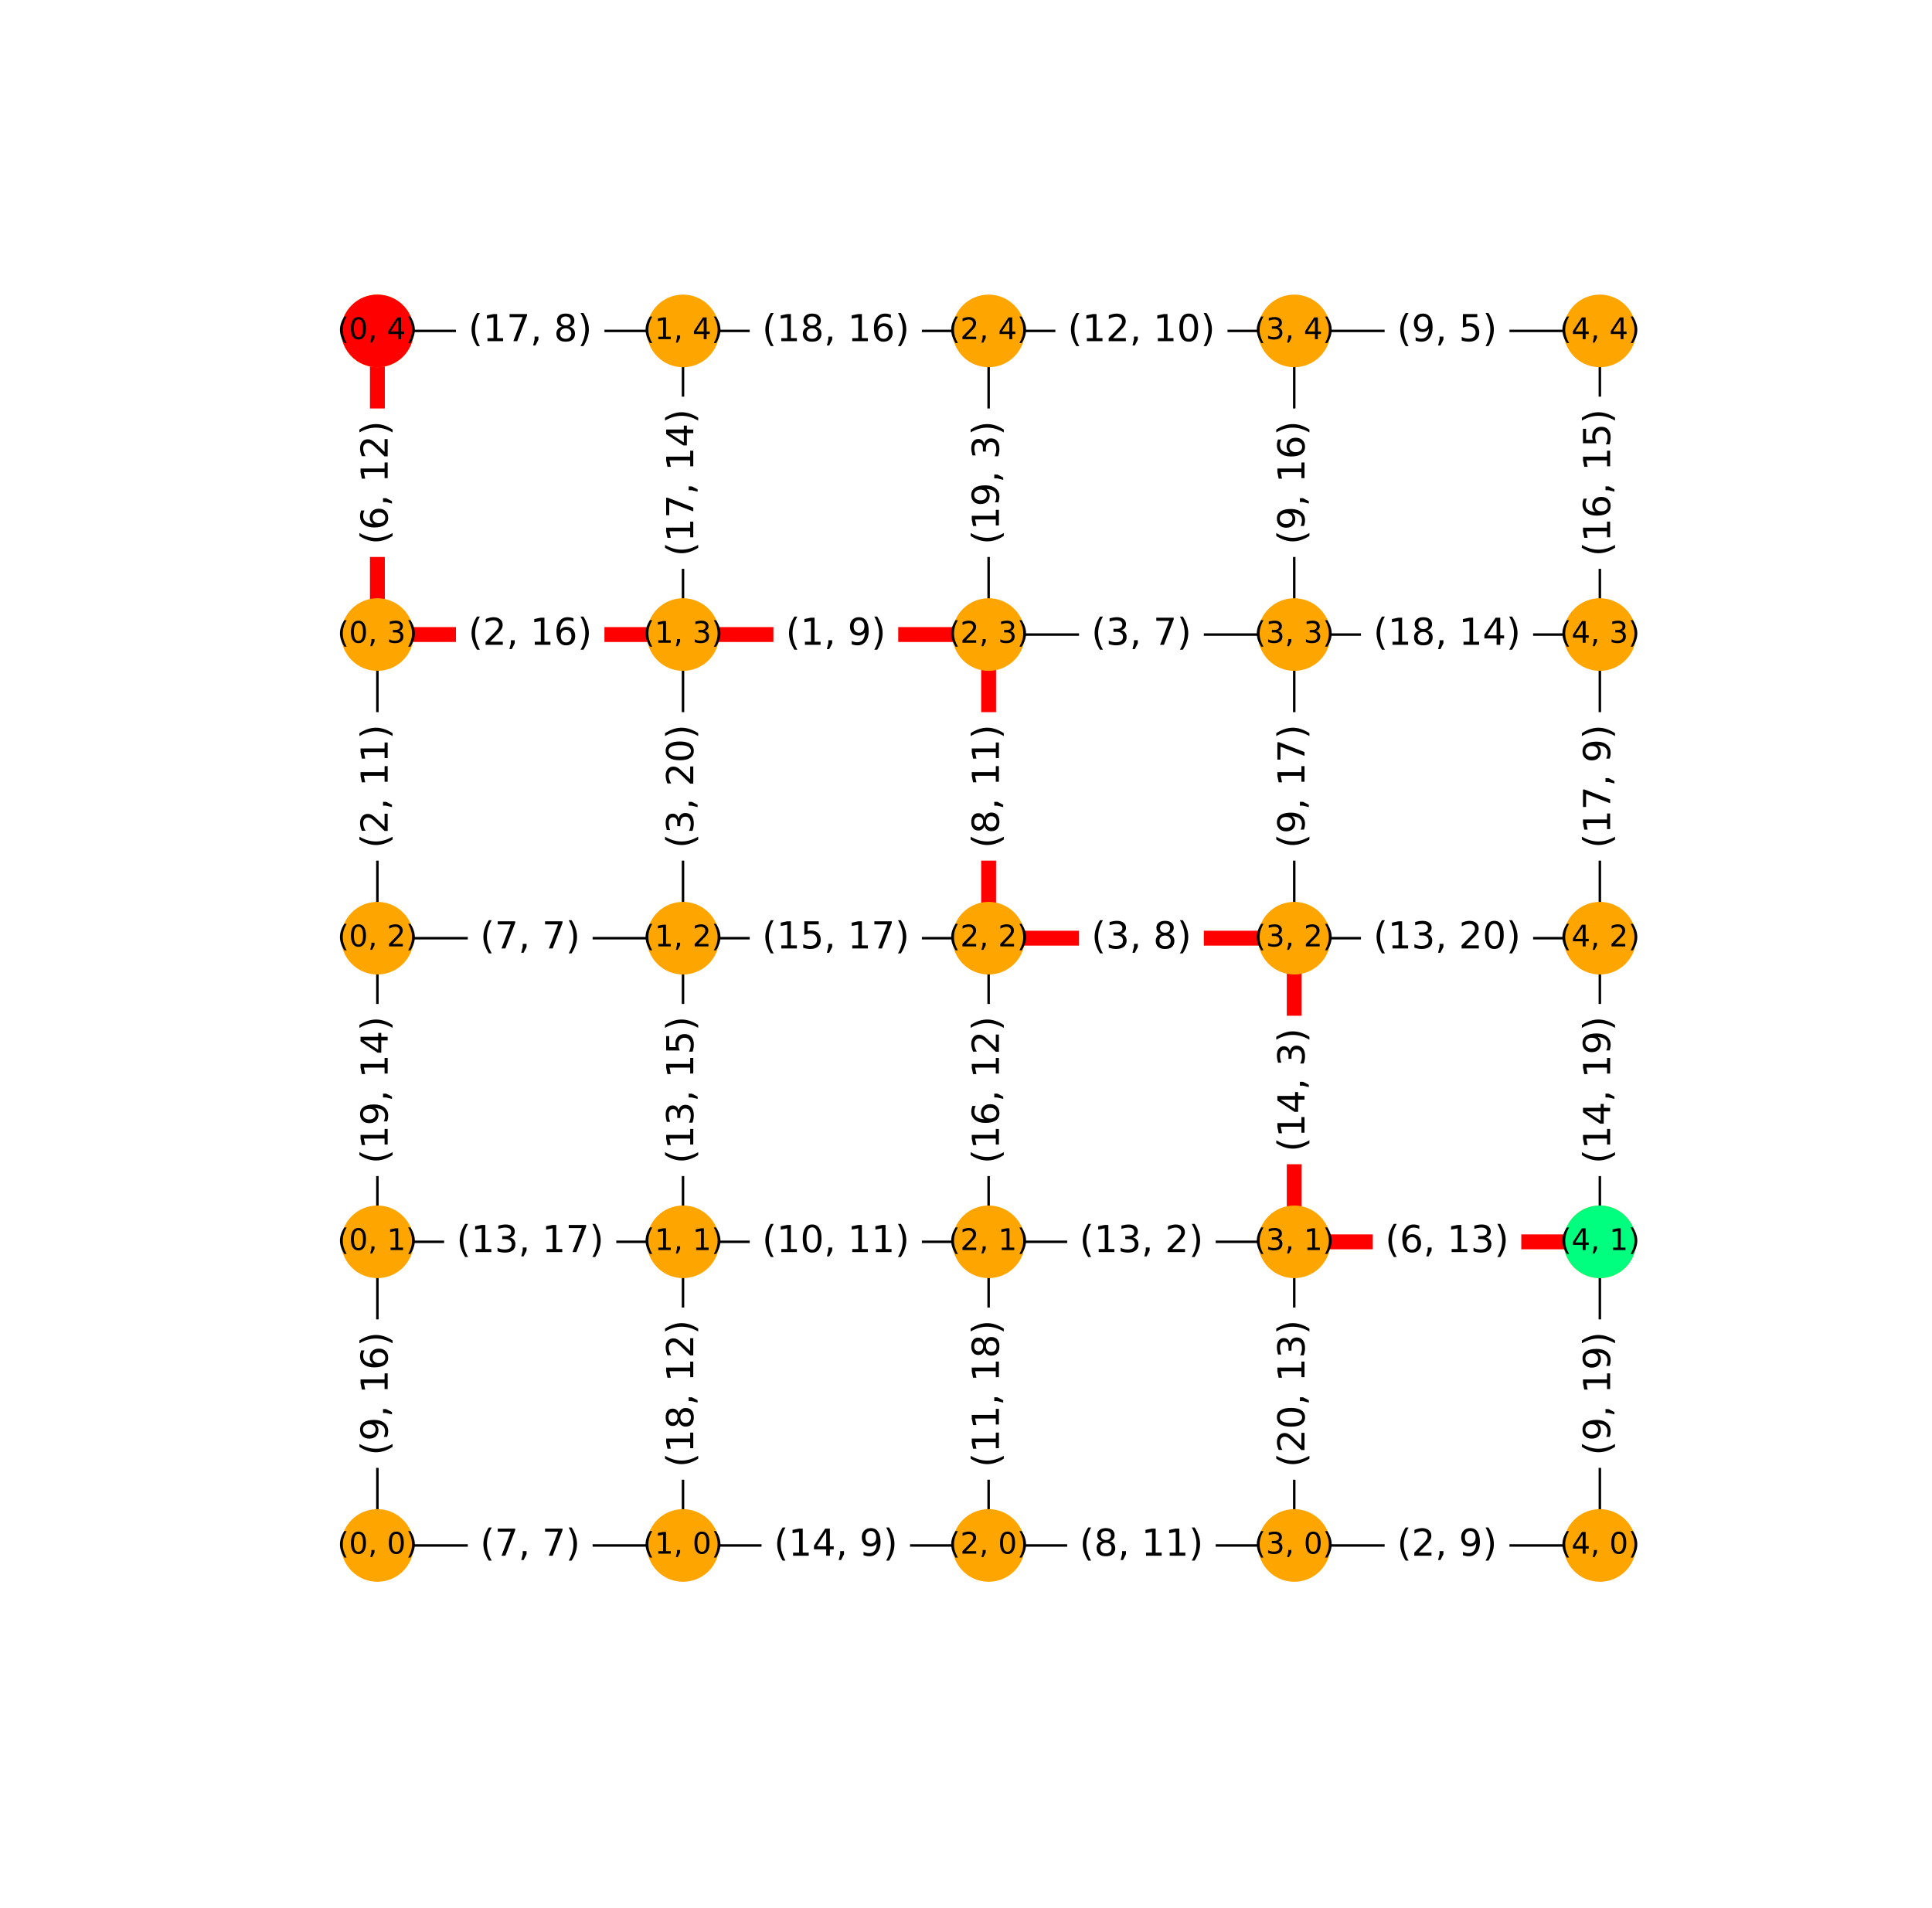<?xml version="1.0" encoding="utf-8" standalone="no"?>
<!DOCTYPE svg PUBLIC "-//W3C//DTD SVG 1.1//EN"
  "http://www.w3.org/Graphics/SVG/1.1/DTD/svg11.dtd">
<!-- Created with matplotlib (http://matplotlib.org/) -->
<svg height="769.457pt" version="1.1" viewBox="0 0 778.992 769.457" width="778.992pt" xmlns="http://www.w3.org/2000/svg" xmlns:xlink="http://www.w3.org/1999/xlink">
 <defs>
  <style type="text/css">
*{stroke-linecap:butt;stroke-linejoin:round;}
  </style>
 </defs>
 <g id="figure_1">
  <g id="patch_1">
   <path d="M 0 769.457 
L 778.992 769.457 
L 778.992 0 
L 0 0 
z
" style="fill:#ffffff;"/>
  </g>
  <g id="axes_1">
   <g id="LineCollection_1">
    <path clip-path="url(#p21ba1955b7)" d="M 152.167 623.149 
L 275.392 623.149 
" style="fill:none;stroke:#000000;"/>
    <path clip-path="url(#p21ba1955b7)" d="M 152.167 623.149 
L 152.167 500.719 
" style="fill:none;stroke:#000000;"/>
    <path clip-path="url(#p21ba1955b7)" d="M 152.167 500.719 
L 275.392 500.719 
" style="fill:none;stroke:#000000;"/>
    <path clip-path="url(#p21ba1955b7)" d="M 152.167 500.719 
L 152.167 378.289 
" style="fill:none;stroke:#000000;"/>
    <path clip-path="url(#p21ba1955b7)" d="M 152.167 378.289 
L 275.392 378.289 
" style="fill:none;stroke:#000000;"/>
    <path clip-path="url(#p21ba1955b7)" d="M 152.167 378.289 
L 152.167 255.859 
" style="fill:none;stroke:#000000;"/>
    <path clip-path="url(#p21ba1955b7)" d="M 152.167 255.859 
L 275.392 255.859 
" style="fill:none;stroke:#000000;"/>
    <path clip-path="url(#p21ba1955b7)" d="M 152.167 255.859 
L 152.167 133.429 
" style="fill:none;stroke:#000000;"/>
    <path clip-path="url(#p21ba1955b7)" d="M 152.167 133.429 
L 275.392 133.429 
" style="fill:none;stroke:#000000;"/>
    <path clip-path="url(#p21ba1955b7)" d="M 275.392 623.149 
L 398.617 623.149 
" style="fill:none;stroke:#000000;"/>
    <path clip-path="url(#p21ba1955b7)" d="M 275.392 623.149 
L 275.392 500.719 
" style="fill:none;stroke:#000000;"/>
    <path clip-path="url(#p21ba1955b7)" d="M 275.392 500.719 
L 398.617 500.719 
" style="fill:none;stroke:#000000;"/>
    <path clip-path="url(#p21ba1955b7)" d="M 275.392 500.719 
L 275.392 378.289 
" style="fill:none;stroke:#000000;"/>
    <path clip-path="url(#p21ba1955b7)" d="M 275.392 378.289 
L 398.617 378.289 
" style="fill:none;stroke:#000000;"/>
    <path clip-path="url(#p21ba1955b7)" d="M 275.392 378.289 
L 275.392 255.859 
" style="fill:none;stroke:#000000;"/>
    <path clip-path="url(#p21ba1955b7)" d="M 275.392 255.859 
L 398.617 255.859 
" style="fill:none;stroke:#000000;"/>
    <path clip-path="url(#p21ba1955b7)" d="M 275.392 255.859 
L 275.392 133.429 
" style="fill:none;stroke:#000000;"/>
    <path clip-path="url(#p21ba1955b7)" d="M 275.392 133.429 
L 398.617 133.429 
" style="fill:none;stroke:#000000;"/>
    <path clip-path="url(#p21ba1955b7)" d="M 398.617 623.149 
L 521.842 623.149 
" style="fill:none;stroke:#000000;"/>
    <path clip-path="url(#p21ba1955b7)" d="M 398.617 623.149 
L 398.617 500.719 
" style="fill:none;stroke:#000000;"/>
    <path clip-path="url(#p21ba1955b7)" d="M 398.617 500.719 
L 521.842 500.719 
" style="fill:none;stroke:#000000;"/>
    <path clip-path="url(#p21ba1955b7)" d="M 398.617 500.719 
L 398.617 378.289 
" style="fill:none;stroke:#000000;"/>
    <path clip-path="url(#p21ba1955b7)" d="M 398.617 378.289 
L 521.842 378.289 
" style="fill:none;stroke:#000000;"/>
    <path clip-path="url(#p21ba1955b7)" d="M 398.617 378.289 
L 398.617 255.859 
" style="fill:none;stroke:#000000;"/>
    <path clip-path="url(#p21ba1955b7)" d="M 398.617 255.859 
L 521.842 255.859 
" style="fill:none;stroke:#000000;"/>
    <path clip-path="url(#p21ba1955b7)" d="M 398.617 255.859 
L 398.617 133.429 
" style="fill:none;stroke:#000000;"/>
    <path clip-path="url(#p21ba1955b7)" d="M 398.617 133.429 
L 521.842 133.429 
" style="fill:none;stroke:#000000;"/>
    <path clip-path="url(#p21ba1955b7)" d="M 521.842 623.149 
L 645.067 623.149 
" style="fill:none;stroke:#000000;"/>
    <path clip-path="url(#p21ba1955b7)" d="M 521.842 623.149 
L 521.842 500.719 
" style="fill:none;stroke:#000000;"/>
    <path clip-path="url(#p21ba1955b7)" d="M 521.842 500.719 
L 645.067 500.719 
" style="fill:none;stroke:#000000;"/>
    <path clip-path="url(#p21ba1955b7)" d="M 521.842 500.719 
L 521.842 378.289 
" style="fill:none;stroke:#000000;"/>
    <path clip-path="url(#p21ba1955b7)" d="M 521.842 378.289 
L 645.067 378.289 
" style="fill:none;stroke:#000000;"/>
    <path clip-path="url(#p21ba1955b7)" d="M 521.842 378.289 
L 521.842 255.859 
" style="fill:none;stroke:#000000;"/>
    <path clip-path="url(#p21ba1955b7)" d="M 521.842 255.859 
L 645.067 255.859 
" style="fill:none;stroke:#000000;"/>
    <path clip-path="url(#p21ba1955b7)" d="M 521.842 255.859 
L 521.842 133.429 
" style="fill:none;stroke:#000000;"/>
    <path clip-path="url(#p21ba1955b7)" d="M 521.842 133.429 
L 645.067 133.429 
" style="fill:none;stroke:#000000;"/>
    <path clip-path="url(#p21ba1955b7)" d="M 645.067 623.149 
L 645.067 500.719 
" style="fill:none;stroke:#000000;"/>
    <path clip-path="url(#p21ba1955b7)" d="M 645.067 500.719 
L 645.067 378.289 
" style="fill:none;stroke:#000000;"/>
    <path clip-path="url(#p21ba1955b7)" d="M 645.067 378.289 
L 645.067 255.859 
" style="fill:none;stroke:#000000;"/>
    <path clip-path="url(#p21ba1955b7)" d="M 645.067 255.859 
L 645.067 133.429 
" style="fill:none;stroke:#000000;"/>
   </g>
   <g id="LineCollection_2">
    <path clip-path="url(#p21ba1955b7)" d="M 152.167 255.859 
L 275.392 255.859 
" style="fill:none;stroke:#ff0000;stroke-width:6;"/>
    <path clip-path="url(#p21ba1955b7)" d="M 152.167 255.859 
L 152.167 133.429 
" style="fill:none;stroke:#ff0000;stroke-width:6;"/>
    <path clip-path="url(#p21ba1955b7)" d="M 275.392 255.859 
L 398.617 255.859 
" style="fill:none;stroke:#ff0000;stroke-width:6;"/>
    <path clip-path="url(#p21ba1955b7)" d="M 398.617 378.289 
L 521.842 378.289 
" style="fill:none;stroke:#ff0000;stroke-width:6;"/>
    <path clip-path="url(#p21ba1955b7)" d="M 398.617 378.289 
L 398.617 255.859 
" style="fill:none;stroke:#ff0000;stroke-width:6;"/>
    <path clip-path="url(#p21ba1955b7)" d="M 521.842 500.719 
L 645.067 500.719 
" style="fill:none;stroke:#ff0000;stroke-width:6;"/>
    <path clip-path="url(#p21ba1955b7)" d="M 521.842 500.719 
L 521.842 378.289 
" style="fill:none;stroke:#ff0000;stroke-width:6;"/>
   </g>
   <g id="text_1">
    <g id="patch_2">
     <path clip-path="url(#p21ba1955b7)" d="M 193.616 634.908 
L 233.943 634.908 
Q 238.443 634.908 238.443 630.408 
L 238.443 615.891 
Q 238.443 611.391 233.943 611.391 
L 193.616 611.391 
Q 189.116 611.391 189.116 615.891 
L 189.116 630.408 
Q 189.116 634.908 193.616 634.908 
z
" style="fill:#ffffff;stroke:#ffffff;stroke-linejoin:miter;"/>
    </g>
    <g clip-path="url(#p21ba1955b7)">
     <!-- (7, 7) -->
     <defs>
      <path d="M 31 75.875 
Q 24.469 64.656 21.281 53.656 
Q 18.109 42.672 18.109 31.391 
Q 18.109 20.125 21.312 9.062 
Q 24.516 -2 31 -13.188 
L 23.188 -13.188 
Q 15.875 -1.703 12.234 9.375 
Q 8.594 20.453 8.594 31.391 
Q 8.594 42.281 12.203 53.312 
Q 15.828 64.359 23.188 75.875 
z
" id="DejaVuSans-28"/>
      <path d="M 8.203 72.906 
L 55.078 72.906 
L 55.078 68.703 
L 28.609 0 
L 18.312 0 
L 43.219 64.594 
L 8.203 64.594 
z
" id="DejaVuSans-37"/>
      <path d="M 11.719 12.406 
L 22.016 12.406 
L 22.016 4 
L 14.016 -11.625 
L 7.719 -11.625 
L 11.719 4 
z
" id="DejaVuSans-2c"/>
      <path id="DejaVuSans-20"/>
      <path d="M 8.016 75.875 
L 15.828 75.875 
Q 23.141 64.359 26.781 53.312 
Q 30.422 42.281 30.422 31.391 
Q 30.422 20.453 26.781 9.375 
Q 23.141 -1.703 15.828 -13.188 
L 8.016 -13.188 
Q 14.5 -2 17.703 9.062 
Q 20.906 20.125 20.906 31.391 
Q 20.906 42.672 17.703 53.656 
Q 14.5 64.656 8.016 75.875 
z
" id="DejaVuSans-29"/>
     </defs>
     <g transform="translate(193.616 627.288)scale(0.15 -0.15)">
      <use xlink:href="#DejaVuSans-28"/>
      <use x="39.014" xlink:href="#DejaVuSans-37"/>
      <use x="102.637" xlink:href="#DejaVuSans-2c"/>
      <use x="134.424" xlink:href="#DejaVuSans-20"/>
      <use x="166.211" xlink:href="#DejaVuSans-37"/>
      <use x="229.834" xlink:href="#DejaVuSans-29"/>
     </g>
    </g>
   </g>
   <g id="text_2">
    <g id="patch_3">
     <path clip-path="url(#p21ba1955b7)" d="M 163.926 586.869 
L 163.926 536.999 
Q 163.926 532.499 159.426 532.499 
L 144.909 532.499 
Q 140.409 532.499 140.409 536.999 
L 140.409 586.869 
Q 140.409 591.369 144.909 591.369 
L 159.426 591.369 
Q 163.926 591.369 163.926 586.869 
z
" style="fill:#ffffff;stroke:#ffffff;stroke-linejoin:miter;"/>
    </g>
    <g clip-path="url(#p21ba1955b7)">
     <!-- (9, 16) -->
     <defs>
      <path d="M 10.984 1.516 
L 10.984 10.5 
Q 14.703 8.734 18.5 7.812 
Q 22.312 6.891 25.984 6.891 
Q 35.75 6.891 40.891 13.453 
Q 46.047 20.016 46.781 33.406 
Q 43.953 29.203 39.594 26.953 
Q 35.25 24.703 29.984 24.703 
Q 19.047 24.703 12.672 31.312 
Q 6.297 37.938 6.297 49.422 
Q 6.297 60.641 12.938 67.422 
Q 19.578 74.219 30.609 74.219 
Q 43.266 74.219 49.922 64.516 
Q 56.594 54.828 56.594 36.375 
Q 56.594 19.141 48.406 8.859 
Q 40.234 -1.422 26.422 -1.422 
Q 22.703 -1.422 18.891 -0.688 
Q 15.094 0.047 10.984 1.516 
z
M 30.609 32.422 
Q 37.25 32.422 41.125 36.953 
Q 45.016 41.5 45.016 49.422 
Q 45.016 57.281 41.125 61.844 
Q 37.25 66.406 30.609 66.406 
Q 23.969 66.406 20.094 61.844 
Q 16.219 57.281 16.219 49.422 
Q 16.219 41.5 20.094 36.953 
Q 23.969 32.422 30.609 32.422 
z
" id="DejaVuSans-39"/>
      <path d="M 12.406 8.297 
L 28.516 8.297 
L 28.516 63.922 
L 10.984 60.406 
L 10.984 69.391 
L 28.422 72.906 
L 38.281 72.906 
L 38.281 8.297 
L 54.391 8.297 
L 54.391 0 
L 12.406 0 
z
" id="DejaVuSans-31"/>
      <path d="M 33.016 40.375 
Q 26.375 40.375 22.484 35.828 
Q 18.609 31.297 18.609 23.391 
Q 18.609 15.531 22.484 10.953 
Q 26.375 6.391 33.016 6.391 
Q 39.656 6.391 43.531 10.953 
Q 47.406 15.531 47.406 23.391 
Q 47.406 31.297 43.531 35.828 
Q 39.656 40.375 33.016 40.375 
z
M 52.594 71.297 
L 52.594 62.312 
Q 48.875 64.062 45.094 64.984 
Q 41.312 65.922 37.594 65.922 
Q 27.828 65.922 22.672 59.328 
Q 17.531 52.734 16.797 39.406 
Q 19.672 43.656 24.016 45.922 
Q 28.375 48.188 33.594 48.188 
Q 44.578 48.188 50.953 41.516 
Q 57.328 34.859 57.328 23.391 
Q 57.328 12.156 50.688 5.359 
Q 44.047 -1.422 33.016 -1.422 
Q 20.359 -1.422 13.672 8.266 
Q 6.984 17.969 6.984 36.375 
Q 6.984 53.656 15.188 63.938 
Q 23.391 74.219 37.203 74.219 
Q 40.922 74.219 44.703 73.484 
Q 48.484 72.75 52.594 71.297 
z
" id="DejaVuSans-36"/>
     </defs>
     <g transform="translate(156.306 586.869)rotate(-90)scale(0.15 -0.15)">
      <use xlink:href="#DejaVuSans-28"/>
      <use x="39.014" xlink:href="#DejaVuSans-39"/>
      <use x="102.637" xlink:href="#DejaVuSans-2c"/>
      <use x="134.424" xlink:href="#DejaVuSans-20"/>
      <use x="166.211" xlink:href="#DejaVuSans-31"/>
      <use x="229.834" xlink:href="#DejaVuSans-36"/>
      <use x="293.457" xlink:href="#DejaVuSans-29"/>
     </g>
    </g>
   </g>
   <g id="text_3">
    <g id="patch_4">
     <path clip-path="url(#p21ba1955b7)" d="M 184.073 512.478 
L 243.487 512.478 
Q 247.987 512.478 247.987 507.978 
L 247.987 493.461 
Q 247.987 488.961 243.487 488.961 
L 184.073 488.961 
Q 179.573 488.961 179.573 493.461 
L 179.573 507.978 
Q 179.573 512.478 184.073 512.478 
z
" style="fill:#ffffff;stroke:#ffffff;stroke-linejoin:miter;"/>
    </g>
    <g clip-path="url(#p21ba1955b7)">
     <!-- (13, 17) -->
     <defs>
      <path d="M 40.578 39.312 
Q 47.656 37.797 51.625 33 
Q 55.609 28.219 55.609 21.188 
Q 55.609 10.406 48.188 4.484 
Q 40.766 -1.422 27.094 -1.422 
Q 22.516 -1.422 17.656 -0.516 
Q 12.797 0.391 7.625 2.203 
L 7.625 11.719 
Q 11.719 9.328 16.594 8.109 
Q 21.484 6.891 26.812 6.891 
Q 36.078 6.891 40.938 10.547 
Q 45.797 14.203 45.797 21.188 
Q 45.797 27.641 41.281 31.266 
Q 36.766 34.906 28.719 34.906 
L 20.219 34.906 
L 20.219 43.016 
L 29.109 43.016 
Q 36.375 43.016 40.234 45.922 
Q 44.094 48.828 44.094 54.297 
Q 44.094 59.906 40.109 62.906 
Q 36.141 65.922 28.719 65.922 
Q 24.656 65.922 20.016 65.031 
Q 15.375 64.156 9.812 62.312 
L 9.812 71.094 
Q 15.438 72.656 20.344 73.438 
Q 25.25 74.219 29.594 74.219 
Q 40.828 74.219 47.359 69.109 
Q 53.906 64.016 53.906 55.328 
Q 53.906 49.266 50.438 45.094 
Q 46.969 40.922 40.578 39.312 
z
" id="DejaVuSans-33"/>
     </defs>
     <g transform="translate(184.073 504.858)scale(0.15 -0.15)">
      <use xlink:href="#DejaVuSans-28"/>
      <use x="39.014" xlink:href="#DejaVuSans-31"/>
      <use x="102.637" xlink:href="#DejaVuSans-33"/>
      <use x="166.26" xlink:href="#DejaVuSans-2c"/>
      <use x="198.047" xlink:href="#DejaVuSans-20"/>
      <use x="229.834" xlink:href="#DejaVuSans-31"/>
      <use x="293.457" xlink:href="#DejaVuSans-37"/>
      <use x="357.08" xlink:href="#DejaVuSans-29"/>
     </g>
    </g>
   </g>
   <g id="text_4">
    <g id="patch_5">
     <path clip-path="url(#p21ba1955b7)" d="M 163.926 469.211 
L 163.926 409.797 
Q 163.926 405.297 159.426 405.297 
L 144.909 405.297 
Q 140.409 405.297 140.409 409.797 
L 140.409 469.211 
Q 140.409 473.711 144.909 473.711 
L 159.426 473.711 
Q 163.926 473.711 163.926 469.211 
z
" style="fill:#ffffff;stroke:#ffffff;stroke-linejoin:miter;"/>
    </g>
    <g clip-path="url(#p21ba1955b7)">
     <!-- (19, 14) -->
     <defs>
      <path d="M 37.797 64.312 
L 12.891 25.391 
L 37.797 25.391 
z
M 35.203 72.906 
L 47.609 72.906 
L 47.609 25.391 
L 58.016 25.391 
L 58.016 17.188 
L 47.609 17.188 
L 47.609 0 
L 37.797 0 
L 37.797 17.188 
L 4.891 17.188 
L 4.891 26.703 
z
" id="DejaVuSans-34"/>
     </defs>
     <g transform="translate(156.306 469.211)rotate(-90)scale(0.15 -0.15)">
      <use xlink:href="#DejaVuSans-28"/>
      <use x="39.014" xlink:href="#DejaVuSans-31"/>
      <use x="102.637" xlink:href="#DejaVuSans-39"/>
      <use x="166.26" xlink:href="#DejaVuSans-2c"/>
      <use x="198.047" xlink:href="#DejaVuSans-20"/>
      <use x="229.834" xlink:href="#DejaVuSans-31"/>
      <use x="293.457" xlink:href="#DejaVuSans-34"/>
      <use x="357.08" xlink:href="#DejaVuSans-29"/>
     </g>
    </g>
   </g>
   <g id="text_5">
    <g id="patch_6">
     <path clip-path="url(#p21ba1955b7)" d="M 193.616 390.048 
L 233.943 390.048 
Q 238.443 390.048 238.443 385.548 
L 238.443 371.031 
Q 238.443 366.531 233.943 366.531 
L 193.616 366.531 
Q 189.116 366.531 189.116 371.031 
L 189.116 385.548 
Q 189.116 390.048 193.616 390.048 
z
" style="fill:#ffffff;stroke:#ffffff;stroke-linejoin:miter;"/>
    </g>
    <g clip-path="url(#p21ba1955b7)">
     <!-- (7, 7) -->
     <g transform="translate(193.616 382.428)scale(0.15 -0.15)">
      <use xlink:href="#DejaVuSans-28"/>
      <use x="39.014" xlink:href="#DejaVuSans-37"/>
      <use x="102.637" xlink:href="#DejaVuSans-2c"/>
      <use x="134.424" xlink:href="#DejaVuSans-20"/>
      <use x="166.211" xlink:href="#DejaVuSans-37"/>
      <use x="229.834" xlink:href="#DejaVuSans-29"/>
     </g>
    </g>
   </g>
   <g id="text_6">
    <g id="patch_7">
     <path clip-path="url(#p21ba1955b7)" d="M 163.926 342.009 
L 163.926 292.139 
Q 163.926 287.639 159.426 287.639 
L 144.909 287.639 
Q 140.409 287.639 140.409 292.139 
L 140.409 342.009 
Q 140.409 346.509 144.909 346.509 
L 159.426 346.509 
Q 163.926 346.509 163.926 342.009 
z
" style="fill:#ffffff;stroke:#ffffff;stroke-linejoin:miter;"/>
    </g>
    <g clip-path="url(#p21ba1955b7)">
     <!-- (2, 11) -->
     <defs>
      <path d="M 19.188 8.297 
L 53.609 8.297 
L 53.609 0 
L 7.328 0 
L 7.328 8.297 
Q 12.938 14.109 22.625 23.891 
Q 32.328 33.688 34.812 36.531 
Q 39.547 41.844 41.422 45.531 
Q 43.312 49.219 43.312 52.781 
Q 43.312 58.594 39.234 62.25 
Q 35.156 65.922 28.609 65.922 
Q 23.969 65.922 18.812 64.312 
Q 13.672 62.703 7.812 59.422 
L 7.812 69.391 
Q 13.766 71.781 18.938 73 
Q 24.125 74.219 28.422 74.219 
Q 39.75 74.219 46.484 68.547 
Q 53.219 62.891 53.219 53.422 
Q 53.219 48.922 51.531 44.891 
Q 49.859 40.875 45.406 35.406 
Q 44.188 33.984 37.641 27.219 
Q 31.109 20.453 19.188 8.297 
z
" id="DejaVuSans-32"/>
     </defs>
     <g transform="translate(156.306 342.009)rotate(-90)scale(0.15 -0.15)">
      <use xlink:href="#DejaVuSans-28"/>
      <use x="39.014" xlink:href="#DejaVuSans-32"/>
      <use x="102.637" xlink:href="#DejaVuSans-2c"/>
      <use x="134.424" xlink:href="#DejaVuSans-20"/>
      <use x="166.211" xlink:href="#DejaVuSans-31"/>
      <use x="229.834" xlink:href="#DejaVuSans-31"/>
      <use x="293.457" xlink:href="#DejaVuSans-29"/>
     </g>
    </g>
   </g>
   <g id="text_7">
    <g id="patch_8">
     <path clip-path="url(#p21ba1955b7)" d="M 188.845 267.618 
L 238.715 267.618 
Q 243.215 267.618 243.215 263.118 
L 243.215 248.601 
Q 243.215 244.101 238.715 244.101 
L 188.845 244.101 
Q 184.345 244.101 184.345 248.601 
L 184.345 263.118 
Q 184.345 267.618 188.845 267.618 
z
" style="fill:#ffffff;stroke:#ffffff;stroke-linejoin:miter;"/>
    </g>
    <g clip-path="url(#p21ba1955b7)">
     <!-- (2, 16) -->
     <g transform="translate(188.845 259.998)scale(0.15 -0.15)">
      <use xlink:href="#DejaVuSans-28"/>
      <use x="39.014" xlink:href="#DejaVuSans-32"/>
      <use x="102.637" xlink:href="#DejaVuSans-2c"/>
      <use x="134.424" xlink:href="#DejaVuSans-20"/>
      <use x="166.211" xlink:href="#DejaVuSans-31"/>
      <use x="229.834" xlink:href="#DejaVuSans-36"/>
      <use x="293.457" xlink:href="#DejaVuSans-29"/>
     </g>
    </g>
   </g>
   <g id="text_8">
    <g id="patch_9">
     <path clip-path="url(#p21ba1955b7)" d="M 163.926 219.579 
L 163.926 169.709 
Q 163.926 165.209 159.426 165.209 
L 144.909 165.209 
Q 140.409 165.209 140.409 169.709 
L 140.409 219.579 
Q 140.409 224.079 144.909 224.079 
L 159.426 224.079 
Q 163.926 224.079 163.926 219.579 
z
" style="fill:#ffffff;stroke:#ffffff;stroke-linejoin:miter;"/>
    </g>
    <g clip-path="url(#p21ba1955b7)">
     <!-- (6, 12) -->
     <g transform="translate(156.306 219.579)rotate(-90)scale(0.15 -0.15)">
      <use xlink:href="#DejaVuSans-28"/>
      <use x="39.014" xlink:href="#DejaVuSans-36"/>
      <use x="102.637" xlink:href="#DejaVuSans-2c"/>
      <use x="134.424" xlink:href="#DejaVuSans-20"/>
      <use x="166.211" xlink:href="#DejaVuSans-31"/>
      <use x="229.834" xlink:href="#DejaVuSans-32"/>
      <use x="293.457" xlink:href="#DejaVuSans-29"/>
     </g>
    </g>
   </g>
   <g id="text_9">
    <g id="patch_10">
     <path clip-path="url(#p21ba1955b7)" d="M 188.845 145.188 
L 238.715 145.188 
Q 243.215 145.188 243.215 140.688 
L 243.215 126.171 
Q 243.215 121.671 238.715 121.671 
L 188.845 121.671 
Q 184.345 121.671 184.345 126.171 
L 184.345 140.688 
Q 184.345 145.188 188.845 145.188 
z
" style="fill:#ffffff;stroke:#ffffff;stroke-linejoin:miter;"/>
    </g>
    <g clip-path="url(#p21ba1955b7)">
     <!-- (17, 8) -->
     <defs>
      <path d="M 31.781 34.625 
Q 24.75 34.625 20.719 30.859 
Q 16.703 27.094 16.703 20.516 
Q 16.703 13.922 20.719 10.156 
Q 24.75 6.391 31.781 6.391 
Q 38.812 6.391 42.859 10.172 
Q 46.922 13.969 46.922 20.516 
Q 46.922 27.094 42.891 30.859 
Q 38.875 34.625 31.781 34.625 
z
M 21.922 38.812 
Q 15.578 40.375 12.031 44.719 
Q 8.5 49.078 8.5 55.328 
Q 8.5 64.062 14.719 69.141 
Q 20.953 74.219 31.781 74.219 
Q 42.672 74.219 48.875 69.141 
Q 55.078 64.062 55.078 55.328 
Q 55.078 49.078 51.531 44.719 
Q 48 40.375 41.703 38.812 
Q 48.828 37.156 52.797 32.312 
Q 56.781 27.484 56.781 20.516 
Q 56.781 9.906 50.312 4.234 
Q 43.844 -1.422 31.781 -1.422 
Q 19.734 -1.422 13.25 4.234 
Q 6.781 9.906 6.781 20.516 
Q 6.781 27.484 10.781 32.312 
Q 14.797 37.156 21.922 38.812 
z
M 18.312 54.391 
Q 18.312 48.734 21.844 45.562 
Q 25.391 42.391 31.781 42.391 
Q 38.141 42.391 41.719 45.562 
Q 45.312 48.734 45.312 54.391 
Q 45.312 60.062 41.719 63.234 
Q 38.141 66.406 31.781 66.406 
Q 25.391 66.406 21.844 63.234 
Q 18.312 60.062 18.312 54.391 
z
" id="DejaVuSans-38"/>
     </defs>
     <g transform="translate(188.845 137.568)scale(0.15 -0.15)">
      <use xlink:href="#DejaVuSans-28"/>
      <use x="39.014" xlink:href="#DejaVuSans-31"/>
      <use x="102.637" xlink:href="#DejaVuSans-37"/>
      <use x="166.26" xlink:href="#DejaVuSans-2c"/>
      <use x="198.047" xlink:href="#DejaVuSans-20"/>
      <use x="229.834" xlink:href="#DejaVuSans-38"/>
      <use x="293.457" xlink:href="#DejaVuSans-29"/>
     </g>
    </g>
   </g>
   <g id="text_10">
    <g id="patch_11">
     <path clip-path="url(#p21ba1955b7)" d="M 312.07 634.908 
L 361.94 634.908 
Q 366.44 634.908 366.44 630.408 
L 366.44 615.891 
Q 366.44 611.391 361.94 611.391 
L 312.07 611.391 
Q 307.57 611.391 307.57 615.891 
L 307.57 630.408 
Q 307.57 634.908 312.07 634.908 
z
" style="fill:#ffffff;stroke:#ffffff;stroke-linejoin:miter;"/>
    </g>
    <g clip-path="url(#p21ba1955b7)">
     <!-- (14, 9) -->
     <g transform="translate(312.07 627.288)scale(0.15 -0.15)">
      <use xlink:href="#DejaVuSans-28"/>
      <use x="39.014" xlink:href="#DejaVuSans-31"/>
      <use x="102.637" xlink:href="#DejaVuSans-34"/>
      <use x="166.26" xlink:href="#DejaVuSans-2c"/>
      <use x="198.047" xlink:href="#DejaVuSans-20"/>
      <use x="229.834" xlink:href="#DejaVuSans-39"/>
      <use x="293.457" xlink:href="#DejaVuSans-29"/>
     </g>
    </g>
   </g>
   <g id="text_11">
    <g id="patch_12">
     <path clip-path="url(#p21ba1955b7)" d="M 287.151 591.641 
L 287.151 532.227 
Q 287.151 527.727 282.651 527.727 
L 268.134 527.727 
Q 263.634 527.727 263.634 532.227 
L 263.634 591.641 
Q 263.634 596.141 268.134 596.141 
L 282.651 596.141 
Q 287.151 596.141 287.151 591.641 
z
" style="fill:#ffffff;stroke:#ffffff;stroke-linejoin:miter;"/>
    </g>
    <g clip-path="url(#p21ba1955b7)">
     <!-- (18, 12) -->
     <g transform="translate(279.531 591.641)rotate(-90)scale(0.15 -0.15)">
      <use xlink:href="#DejaVuSans-28"/>
      <use x="39.014" xlink:href="#DejaVuSans-31"/>
      <use x="102.637" xlink:href="#DejaVuSans-38"/>
      <use x="166.26" xlink:href="#DejaVuSans-2c"/>
      <use x="198.047" xlink:href="#DejaVuSans-20"/>
      <use x="229.834" xlink:href="#DejaVuSans-31"/>
      <use x="293.457" xlink:href="#DejaVuSans-32"/>
      <use x="357.08" xlink:href="#DejaVuSans-29"/>
     </g>
    </g>
   </g>
   <g id="text_12">
    <g id="patch_13">
     <path clip-path="url(#p21ba1955b7)" d="M 307.298 512.478 
L 366.712 512.478 
Q 371.212 512.478 371.212 507.978 
L 371.212 493.461 
Q 371.212 488.961 366.712 488.961 
L 307.298 488.961 
Q 302.798 488.961 302.798 493.461 
L 302.798 507.978 
Q 302.798 512.478 307.298 512.478 
z
" style="fill:#ffffff;stroke:#ffffff;stroke-linejoin:miter;"/>
    </g>
    <g clip-path="url(#p21ba1955b7)">
     <!-- (10, 11) -->
     <defs>
      <path d="M 31.781 66.406 
Q 24.172 66.406 20.328 58.906 
Q 16.5 51.422 16.5 36.375 
Q 16.5 21.391 20.328 13.891 
Q 24.172 6.391 31.781 6.391 
Q 39.453 6.391 43.281 13.891 
Q 47.125 21.391 47.125 36.375 
Q 47.125 51.422 43.281 58.906 
Q 39.453 66.406 31.781 66.406 
z
M 31.781 74.219 
Q 44.047 74.219 50.516 64.516 
Q 56.984 54.828 56.984 36.375 
Q 56.984 17.969 50.516 8.266 
Q 44.047 -1.422 31.781 -1.422 
Q 19.531 -1.422 13.062 8.266 
Q 6.594 17.969 6.594 36.375 
Q 6.594 54.828 13.062 64.516 
Q 19.531 74.219 31.781 74.219 
z
" id="DejaVuSans-30"/>
     </defs>
     <g transform="translate(307.298 504.858)scale(0.15 -0.15)">
      <use xlink:href="#DejaVuSans-28"/>
      <use x="39.014" xlink:href="#DejaVuSans-31"/>
      <use x="102.637" xlink:href="#DejaVuSans-30"/>
      <use x="166.26" xlink:href="#DejaVuSans-2c"/>
      <use x="198.047" xlink:href="#DejaVuSans-20"/>
      <use x="229.834" xlink:href="#DejaVuSans-31"/>
      <use x="293.457" xlink:href="#DejaVuSans-31"/>
      <use x="357.08" xlink:href="#DejaVuSans-29"/>
     </g>
    </g>
   </g>
   <g id="text_13">
    <g id="patch_14">
     <path clip-path="url(#p21ba1955b7)" d="M 287.151 469.211 
L 287.151 409.797 
Q 287.151 405.297 282.651 405.297 
L 268.134 405.297 
Q 263.634 405.297 263.634 409.797 
L 263.634 469.211 
Q 263.634 473.711 268.134 473.711 
L 282.651 473.711 
Q 287.151 473.711 287.151 469.211 
z
" style="fill:#ffffff;stroke:#ffffff;stroke-linejoin:miter;"/>
    </g>
    <g clip-path="url(#p21ba1955b7)">
     <!-- (13, 15) -->
     <defs>
      <path d="M 10.797 72.906 
L 49.516 72.906 
L 49.516 64.594 
L 19.828 64.594 
L 19.828 46.734 
Q 21.969 47.469 24.109 47.828 
Q 26.266 48.188 28.422 48.188 
Q 40.625 48.188 47.75 41.5 
Q 54.891 34.812 54.891 23.391 
Q 54.891 11.625 47.562 5.094 
Q 40.234 -1.422 26.906 -1.422 
Q 22.312 -1.422 17.547 -0.641 
Q 12.797 0.141 7.719 1.703 
L 7.719 11.625 
Q 12.109 9.234 16.797 8.062 
Q 21.484 6.891 26.703 6.891 
Q 35.156 6.891 40.078 11.328 
Q 45.016 15.766 45.016 23.391 
Q 45.016 31 40.078 35.438 
Q 35.156 39.891 26.703 39.891 
Q 22.75 39.891 18.812 39.016 
Q 14.891 38.141 10.797 36.281 
z
" id="DejaVuSans-35"/>
     </defs>
     <g transform="translate(279.531 469.211)rotate(-90)scale(0.15 -0.15)">
      <use xlink:href="#DejaVuSans-28"/>
      <use x="39.014" xlink:href="#DejaVuSans-31"/>
      <use x="102.637" xlink:href="#DejaVuSans-33"/>
      <use x="166.26" xlink:href="#DejaVuSans-2c"/>
      <use x="198.047" xlink:href="#DejaVuSans-20"/>
      <use x="229.834" xlink:href="#DejaVuSans-31"/>
      <use x="293.457" xlink:href="#DejaVuSans-35"/>
      <use x="357.08" xlink:href="#DejaVuSans-29"/>
     </g>
    </g>
   </g>
   <g id="text_14">
    <g id="patch_15">
     <path clip-path="url(#p21ba1955b7)" d="M 307.298 390.048 
L 366.712 390.048 
Q 371.212 390.048 371.212 385.548 
L 371.212 371.031 
Q 371.212 366.531 366.712 366.531 
L 307.298 366.531 
Q 302.798 366.531 302.798 371.031 
L 302.798 385.548 
Q 302.798 390.048 307.298 390.048 
z
" style="fill:#ffffff;stroke:#ffffff;stroke-linejoin:miter;"/>
    </g>
    <g clip-path="url(#p21ba1955b7)">
     <!-- (15, 17) -->
     <g transform="translate(307.298 382.428)scale(0.15 -0.15)">
      <use xlink:href="#DejaVuSans-28"/>
      <use x="39.014" xlink:href="#DejaVuSans-31"/>
      <use x="102.637" xlink:href="#DejaVuSans-35"/>
      <use x="166.26" xlink:href="#DejaVuSans-2c"/>
      <use x="198.047" xlink:href="#DejaVuSans-20"/>
      <use x="229.834" xlink:href="#DejaVuSans-31"/>
      <use x="293.457" xlink:href="#DejaVuSans-37"/>
      <use x="357.08" xlink:href="#DejaVuSans-29"/>
     </g>
    </g>
   </g>
   <g id="text_15">
    <g id="patch_16">
     <path clip-path="url(#p21ba1955b7)" d="M 287.151 342.009 
L 287.151 292.139 
Q 287.151 287.639 282.651 287.639 
L 268.134 287.639 
Q 263.634 287.639 263.634 292.139 
L 263.634 342.009 
Q 263.634 346.509 268.134 346.509 
L 282.651 346.509 
Q 287.151 346.509 287.151 342.009 
z
" style="fill:#ffffff;stroke:#ffffff;stroke-linejoin:miter;"/>
    </g>
    <g clip-path="url(#p21ba1955b7)">
     <!-- (3, 20) -->
     <g transform="translate(279.531 342.009)rotate(-90)scale(0.15 -0.15)">
      <use xlink:href="#DejaVuSans-28"/>
      <use x="39.014" xlink:href="#DejaVuSans-33"/>
      <use x="102.637" xlink:href="#DejaVuSans-2c"/>
      <use x="134.424" xlink:href="#DejaVuSans-20"/>
      <use x="166.211" xlink:href="#DejaVuSans-32"/>
      <use x="229.834" xlink:href="#DejaVuSans-30"/>
      <use x="293.457" xlink:href="#DejaVuSans-29"/>
     </g>
    </g>
   </g>
   <g id="text_16">
    <g id="patch_17">
     <path clip-path="url(#p21ba1955b7)" d="M 316.841 267.618 
L 357.168 267.618 
Q 361.668 267.618 361.668 263.118 
L 361.668 248.601 
Q 361.668 244.101 357.168 244.101 
L 316.841 244.101 
Q 312.341 244.101 312.341 248.601 
L 312.341 263.118 
Q 312.341 267.618 316.841 267.618 
z
" style="fill:#ffffff;stroke:#ffffff;stroke-linejoin:miter;"/>
    </g>
    <g clip-path="url(#p21ba1955b7)">
     <!-- (1, 9) -->
     <g transform="translate(316.841 259.998)scale(0.15 -0.15)">
      <use xlink:href="#DejaVuSans-28"/>
      <use x="39.014" xlink:href="#DejaVuSans-31"/>
      <use x="102.637" xlink:href="#DejaVuSans-2c"/>
      <use x="134.424" xlink:href="#DejaVuSans-20"/>
      <use x="166.211" xlink:href="#DejaVuSans-39"/>
      <use x="229.834" xlink:href="#DejaVuSans-29"/>
     </g>
    </g>
   </g>
   <g id="text_17">
    <g id="patch_18">
     <path clip-path="url(#p21ba1955b7)" d="M 287.151 224.351 
L 287.151 164.937 
Q 287.151 160.437 282.651 160.437 
L 268.134 160.437 
Q 263.634 160.437 263.634 164.937 
L 263.634 224.351 
Q 263.634 228.851 268.134 228.851 
L 282.651 228.851 
Q 287.151 228.851 287.151 224.351 
z
" style="fill:#ffffff;stroke:#ffffff;stroke-linejoin:miter;"/>
    </g>
    <g clip-path="url(#p21ba1955b7)">
     <!-- (17, 14) -->
     <g transform="translate(279.531 224.351)rotate(-90)scale(0.15 -0.15)">
      <use xlink:href="#DejaVuSans-28"/>
      <use x="39.014" xlink:href="#DejaVuSans-31"/>
      <use x="102.637" xlink:href="#DejaVuSans-37"/>
      <use x="166.26" xlink:href="#DejaVuSans-2c"/>
      <use x="198.047" xlink:href="#DejaVuSans-20"/>
      <use x="229.834" xlink:href="#DejaVuSans-31"/>
      <use x="293.457" xlink:href="#DejaVuSans-34"/>
      <use x="357.08" xlink:href="#DejaVuSans-29"/>
     </g>
    </g>
   </g>
   <g id="text_18">
    <g id="patch_19">
     <path clip-path="url(#p21ba1955b7)" d="M 307.298 145.188 
L 366.712 145.188 
Q 371.212 145.188 371.212 140.688 
L 371.212 126.171 
Q 371.212 121.671 366.712 121.671 
L 307.298 121.671 
Q 302.798 121.671 302.798 126.171 
L 302.798 140.688 
Q 302.798 145.188 307.298 145.188 
z
" style="fill:#ffffff;stroke:#ffffff;stroke-linejoin:miter;"/>
    </g>
    <g clip-path="url(#p21ba1955b7)">
     <!-- (18, 16) -->
     <g transform="translate(307.298 137.568)scale(0.15 -0.15)">
      <use xlink:href="#DejaVuSans-28"/>
      <use x="39.014" xlink:href="#DejaVuSans-31"/>
      <use x="102.637" xlink:href="#DejaVuSans-38"/>
      <use x="166.26" xlink:href="#DejaVuSans-2c"/>
      <use x="198.047" xlink:href="#DejaVuSans-20"/>
      <use x="229.834" xlink:href="#DejaVuSans-31"/>
      <use x="293.457" xlink:href="#DejaVuSans-36"/>
      <use x="357.08" xlink:href="#DejaVuSans-29"/>
     </g>
    </g>
   </g>
   <g id="text_19">
    <g id="patch_20">
     <path clip-path="url(#p21ba1955b7)" d="M 435.295 634.908 
L 485.165 634.908 
Q 489.665 634.908 489.665 630.408 
L 489.665 615.891 
Q 489.665 611.391 485.165 611.391 
L 435.295 611.391 
Q 430.795 611.391 430.795 615.891 
L 430.795 630.408 
Q 430.795 634.908 435.295 634.908 
z
" style="fill:#ffffff;stroke:#ffffff;stroke-linejoin:miter;"/>
    </g>
    <g clip-path="url(#p21ba1955b7)">
     <!-- (8, 11) -->
     <g transform="translate(435.295 627.288)scale(0.15 -0.15)">
      <use xlink:href="#DejaVuSans-28"/>
      <use x="39.014" xlink:href="#DejaVuSans-38"/>
      <use x="102.637" xlink:href="#DejaVuSans-2c"/>
      <use x="134.424" xlink:href="#DejaVuSans-20"/>
      <use x="166.211" xlink:href="#DejaVuSans-31"/>
      <use x="229.834" xlink:href="#DejaVuSans-31"/>
      <use x="293.457" xlink:href="#DejaVuSans-29"/>
     </g>
    </g>
   </g>
   <g id="text_20">
    <g id="patch_21">
     <path clip-path="url(#p21ba1955b7)" d="M 410.376 591.641 
L 410.376 532.227 
Q 410.376 527.727 405.876 527.727 
L 391.359 527.727 
Q 386.859 527.727 386.859 532.227 
L 386.859 591.641 
Q 386.859 596.141 391.359 596.141 
L 405.876 596.141 
Q 410.376 596.141 410.376 591.641 
z
" style="fill:#ffffff;stroke:#ffffff;stroke-linejoin:miter;"/>
    </g>
    <g clip-path="url(#p21ba1955b7)">
     <!-- (11, 18) -->
     <g transform="translate(402.756 591.641)rotate(-90)scale(0.15 -0.15)">
      <use xlink:href="#DejaVuSans-28"/>
      <use x="39.014" xlink:href="#DejaVuSans-31"/>
      <use x="102.637" xlink:href="#DejaVuSans-31"/>
      <use x="166.26" xlink:href="#DejaVuSans-2c"/>
      <use x="198.047" xlink:href="#DejaVuSans-20"/>
      <use x="229.834" xlink:href="#DejaVuSans-31"/>
      <use x="293.457" xlink:href="#DejaVuSans-38"/>
      <use x="357.08" xlink:href="#DejaVuSans-29"/>
     </g>
    </g>
   </g>
   <g id="text_21">
    <g id="patch_22">
     <path clip-path="url(#p21ba1955b7)" d="M 435.295 512.478 
L 485.165 512.478 
Q 489.665 512.478 489.665 507.978 
L 489.665 493.461 
Q 489.665 488.961 485.165 488.961 
L 435.295 488.961 
Q 430.795 488.961 430.795 493.461 
L 430.795 507.978 
Q 430.795 512.478 435.295 512.478 
z
" style="fill:#ffffff;stroke:#ffffff;stroke-linejoin:miter;"/>
    </g>
    <g clip-path="url(#p21ba1955b7)">
     <!-- (13, 2) -->
     <g transform="translate(435.295 504.858)scale(0.15 -0.15)">
      <use xlink:href="#DejaVuSans-28"/>
      <use x="39.014" xlink:href="#DejaVuSans-31"/>
      <use x="102.637" xlink:href="#DejaVuSans-33"/>
      <use x="166.26" xlink:href="#DejaVuSans-2c"/>
      <use x="198.047" xlink:href="#DejaVuSans-20"/>
      <use x="229.834" xlink:href="#DejaVuSans-32"/>
      <use x="293.457" xlink:href="#DejaVuSans-29"/>
     </g>
    </g>
   </g>
   <g id="text_22">
    <g id="patch_23">
     <path clip-path="url(#p21ba1955b7)" d="M 410.376 469.211 
L 410.376 409.797 
Q 410.376 405.297 405.876 405.297 
L 391.359 405.297 
Q 386.859 405.297 386.859 409.797 
L 386.859 469.211 
Q 386.859 473.711 391.359 473.711 
L 405.876 473.711 
Q 410.376 473.711 410.376 469.211 
z
" style="fill:#ffffff;stroke:#ffffff;stroke-linejoin:miter;"/>
    </g>
    <g clip-path="url(#p21ba1955b7)">
     <!-- (16, 12) -->
     <g transform="translate(402.756 469.211)rotate(-90)scale(0.15 -0.15)">
      <use xlink:href="#DejaVuSans-28"/>
      <use x="39.014" xlink:href="#DejaVuSans-31"/>
      <use x="102.637" xlink:href="#DejaVuSans-36"/>
      <use x="166.26" xlink:href="#DejaVuSans-2c"/>
      <use x="198.047" xlink:href="#DejaVuSans-20"/>
      <use x="229.834" xlink:href="#DejaVuSans-31"/>
      <use x="293.457" xlink:href="#DejaVuSans-32"/>
      <use x="357.08" xlink:href="#DejaVuSans-29"/>
     </g>
    </g>
   </g>
   <g id="text_23">
    <g id="patch_24">
     <path clip-path="url(#p21ba1955b7)" d="M 440.066 390.048 
L 480.393 390.048 
Q 484.893 390.048 484.893 385.548 
L 484.893 371.031 
Q 484.893 366.531 480.393 366.531 
L 440.066 366.531 
Q 435.566 366.531 435.566 371.031 
L 435.566 385.548 
Q 435.566 390.048 440.066 390.048 
z
" style="fill:#ffffff;stroke:#ffffff;stroke-linejoin:miter;"/>
    </g>
    <g clip-path="url(#p21ba1955b7)">
     <!-- (3, 8) -->
     <g transform="translate(440.066 382.428)scale(0.15 -0.15)">
      <use xlink:href="#DejaVuSans-28"/>
      <use x="39.014" xlink:href="#DejaVuSans-33"/>
      <use x="102.637" xlink:href="#DejaVuSans-2c"/>
      <use x="134.424" xlink:href="#DejaVuSans-20"/>
      <use x="166.211" xlink:href="#DejaVuSans-38"/>
      <use x="229.834" xlink:href="#DejaVuSans-29"/>
     </g>
    </g>
   </g>
   <g id="text_24">
    <g id="patch_25">
     <path clip-path="url(#p21ba1955b7)" d="M 410.376 342.009 
L 410.376 292.139 
Q 410.376 287.639 405.876 287.639 
L 391.359 287.639 
Q 386.859 287.639 386.859 292.139 
L 386.859 342.009 
Q 386.859 346.509 391.359 346.509 
L 405.876 346.509 
Q 410.376 346.509 410.376 342.009 
z
" style="fill:#ffffff;stroke:#ffffff;stroke-linejoin:miter;"/>
    </g>
    <g clip-path="url(#p21ba1955b7)">
     <!-- (8, 11) -->
     <g transform="translate(402.756 342.009)rotate(-90)scale(0.15 -0.15)">
      <use xlink:href="#DejaVuSans-28"/>
      <use x="39.014" xlink:href="#DejaVuSans-38"/>
      <use x="102.637" xlink:href="#DejaVuSans-2c"/>
      <use x="134.424" xlink:href="#DejaVuSans-20"/>
      <use x="166.211" xlink:href="#DejaVuSans-31"/>
      <use x="229.834" xlink:href="#DejaVuSans-31"/>
      <use x="293.457" xlink:href="#DejaVuSans-29"/>
     </g>
    </g>
   </g>
   <g id="text_25">
    <g id="patch_26">
     <path clip-path="url(#p21ba1955b7)" d="M 440.066 267.618 
L 480.393 267.618 
Q 484.893 267.618 484.893 263.118 
L 484.893 248.601 
Q 484.893 244.101 480.393 244.101 
L 440.066 244.101 
Q 435.566 244.101 435.566 248.601 
L 435.566 263.118 
Q 435.566 267.618 440.066 267.618 
z
" style="fill:#ffffff;stroke:#ffffff;stroke-linejoin:miter;"/>
    </g>
    <g clip-path="url(#p21ba1955b7)">
     <!-- (3, 7) -->
     <g transform="translate(440.066 259.998)scale(0.15 -0.15)">
      <use xlink:href="#DejaVuSans-28"/>
      <use x="39.014" xlink:href="#DejaVuSans-33"/>
      <use x="102.637" xlink:href="#DejaVuSans-2c"/>
      <use x="134.424" xlink:href="#DejaVuSans-20"/>
      <use x="166.211" xlink:href="#DejaVuSans-37"/>
      <use x="229.834" xlink:href="#DejaVuSans-29"/>
     </g>
    </g>
   </g>
   <g id="text_26">
    <g id="patch_27">
     <path clip-path="url(#p21ba1955b7)" d="M 410.376 219.579 
L 410.376 169.709 
Q 410.376 165.209 405.876 165.209 
L 391.359 165.209 
Q 386.859 165.209 386.859 169.709 
L 386.859 219.579 
Q 386.859 224.079 391.359 224.079 
L 405.876 224.079 
Q 410.376 224.079 410.376 219.579 
z
" style="fill:#ffffff;stroke:#ffffff;stroke-linejoin:miter;"/>
    </g>
    <g clip-path="url(#p21ba1955b7)">
     <!-- (19, 3) -->
     <g transform="translate(402.756 219.579)rotate(-90)scale(0.15 -0.15)">
      <use xlink:href="#DejaVuSans-28"/>
      <use x="39.014" xlink:href="#DejaVuSans-31"/>
      <use x="102.637" xlink:href="#DejaVuSans-39"/>
      <use x="166.26" xlink:href="#DejaVuSans-2c"/>
      <use x="198.047" xlink:href="#DejaVuSans-20"/>
      <use x="229.834" xlink:href="#DejaVuSans-33"/>
      <use x="293.457" xlink:href="#DejaVuSans-29"/>
     </g>
    </g>
   </g>
   <g id="text_27">
    <g id="patch_28">
     <path clip-path="url(#p21ba1955b7)" d="M 430.523 145.188 
L 489.937 145.188 
Q 494.437 145.188 494.437 140.688 
L 494.437 126.171 
Q 494.437 121.671 489.937 121.671 
L 430.523 121.671 
Q 426.023 121.671 426.023 126.171 
L 426.023 140.688 
Q 426.023 145.188 430.523 145.188 
z
" style="fill:#ffffff;stroke:#ffffff;stroke-linejoin:miter;"/>
    </g>
    <g clip-path="url(#p21ba1955b7)">
     <!-- (12, 10) -->
     <g transform="translate(430.523 137.568)scale(0.15 -0.15)">
      <use xlink:href="#DejaVuSans-28"/>
      <use x="39.014" xlink:href="#DejaVuSans-31"/>
      <use x="102.637" xlink:href="#DejaVuSans-32"/>
      <use x="166.26" xlink:href="#DejaVuSans-2c"/>
      <use x="198.047" xlink:href="#DejaVuSans-20"/>
      <use x="229.834" xlink:href="#DejaVuSans-31"/>
      <use x="293.457" xlink:href="#DejaVuSans-30"/>
      <use x="357.08" xlink:href="#DejaVuSans-29"/>
     </g>
    </g>
   </g>
   <g id="text_28">
    <g id="patch_29">
     <path clip-path="url(#p21ba1955b7)" d="M 563.291 634.908 
L 603.618 634.908 
Q 608.118 634.908 608.118 630.408 
L 608.118 615.891 
Q 608.118 611.391 603.618 611.391 
L 563.291 611.391 
Q 558.791 611.391 558.791 615.891 
L 558.791 630.408 
Q 558.791 634.908 563.291 634.908 
z
" style="fill:#ffffff;stroke:#ffffff;stroke-linejoin:miter;"/>
    </g>
    <g clip-path="url(#p21ba1955b7)">
     <!-- (2, 9) -->
     <g transform="translate(563.291 627.288)scale(0.15 -0.15)">
      <use xlink:href="#DejaVuSans-28"/>
      <use x="39.014" xlink:href="#DejaVuSans-32"/>
      <use x="102.637" xlink:href="#DejaVuSans-2c"/>
      <use x="134.424" xlink:href="#DejaVuSans-20"/>
      <use x="166.211" xlink:href="#DejaVuSans-39"/>
      <use x="229.834" xlink:href="#DejaVuSans-29"/>
     </g>
    </g>
   </g>
   <g id="text_29">
    <g id="patch_30">
     <path clip-path="url(#p21ba1955b7)" d="M 533.601 591.641 
L 533.601 532.227 
Q 533.601 527.727 529.101 527.727 
L 514.584 527.727 
Q 510.084 527.727 510.084 532.227 
L 510.084 591.641 
Q 510.084 596.141 514.584 596.141 
L 529.101 596.141 
Q 533.601 596.141 533.601 591.641 
z
" style="fill:#ffffff;stroke:#ffffff;stroke-linejoin:miter;"/>
    </g>
    <g clip-path="url(#p21ba1955b7)">
     <!-- (20, 13) -->
     <g transform="translate(525.981 591.641)rotate(-90)scale(0.15 -0.15)">
      <use xlink:href="#DejaVuSans-28"/>
      <use x="39.014" xlink:href="#DejaVuSans-32"/>
      <use x="102.637" xlink:href="#DejaVuSans-30"/>
      <use x="166.26" xlink:href="#DejaVuSans-2c"/>
      <use x="198.047" xlink:href="#DejaVuSans-20"/>
      <use x="229.834" xlink:href="#DejaVuSans-31"/>
      <use x="293.457" xlink:href="#DejaVuSans-33"/>
      <use x="357.08" xlink:href="#DejaVuSans-29"/>
     </g>
    </g>
   </g>
   <g id="text_30">
    <g id="patch_31">
     <path clip-path="url(#p21ba1955b7)" d="M 558.52 512.478 
L 608.39 512.478 
Q 612.89 512.478 612.89 507.978 
L 612.89 493.461 
Q 612.89 488.961 608.39 488.961 
L 558.52 488.961 
Q 554.02 488.961 554.02 493.461 
L 554.02 507.978 
Q 554.02 512.478 558.52 512.478 
z
" style="fill:#ffffff;stroke:#ffffff;stroke-linejoin:miter;"/>
    </g>
    <g clip-path="url(#p21ba1955b7)">
     <!-- (6, 13) -->
     <g transform="translate(558.52 504.858)scale(0.15 -0.15)">
      <use xlink:href="#DejaVuSans-28"/>
      <use x="39.014" xlink:href="#DejaVuSans-36"/>
      <use x="102.637" xlink:href="#DejaVuSans-2c"/>
      <use x="134.424" xlink:href="#DejaVuSans-20"/>
      <use x="166.211" xlink:href="#DejaVuSans-31"/>
      <use x="229.834" xlink:href="#DejaVuSans-33"/>
      <use x="293.457" xlink:href="#DejaVuSans-29"/>
     </g>
    </g>
   </g>
   <g id="text_31">
    <g id="patch_32">
     <path clip-path="url(#p21ba1955b7)" d="M 533.601 464.439 
L 533.601 414.569 
Q 533.601 410.069 529.101 410.069 
L 514.584 410.069 
Q 510.084 410.069 510.084 414.569 
L 510.084 464.439 
Q 510.084 468.939 514.584 468.939 
L 529.101 468.939 
Q 533.601 468.939 533.601 464.439 
z
" style="fill:#ffffff;stroke:#ffffff;stroke-linejoin:miter;"/>
    </g>
    <g clip-path="url(#p21ba1955b7)">
     <!-- (14, 3) -->
     <g transform="translate(525.981 464.439)rotate(-90)scale(0.15 -0.15)">
      <use xlink:href="#DejaVuSans-28"/>
      <use x="39.014" xlink:href="#DejaVuSans-31"/>
      <use x="102.637" xlink:href="#DejaVuSans-34"/>
      <use x="166.26" xlink:href="#DejaVuSans-2c"/>
      <use x="198.047" xlink:href="#DejaVuSans-20"/>
      <use x="229.834" xlink:href="#DejaVuSans-33"/>
      <use x="293.457" xlink:href="#DejaVuSans-29"/>
     </g>
    </g>
   </g>
   <g id="text_32">
    <g id="patch_33">
     <path clip-path="url(#p21ba1955b7)" d="M 553.748 390.048 
L 613.162 390.048 
Q 617.662 390.048 617.662 385.548 
L 617.662 371.031 
Q 617.662 366.531 613.162 366.531 
L 553.748 366.531 
Q 549.248 366.531 549.248 371.031 
L 549.248 385.548 
Q 549.248 390.048 553.748 390.048 
z
" style="fill:#ffffff;stroke:#ffffff;stroke-linejoin:miter;"/>
    </g>
    <g clip-path="url(#p21ba1955b7)">
     <!-- (13, 20) -->
     <g transform="translate(553.748 382.428)scale(0.15 -0.15)">
      <use xlink:href="#DejaVuSans-28"/>
      <use x="39.014" xlink:href="#DejaVuSans-31"/>
      <use x="102.637" xlink:href="#DejaVuSans-33"/>
      <use x="166.26" xlink:href="#DejaVuSans-2c"/>
      <use x="198.047" xlink:href="#DejaVuSans-20"/>
      <use x="229.834" xlink:href="#DejaVuSans-32"/>
      <use x="293.457" xlink:href="#DejaVuSans-30"/>
      <use x="357.08" xlink:href="#DejaVuSans-29"/>
     </g>
    </g>
   </g>
   <g id="text_33">
    <g id="patch_34">
     <path clip-path="url(#p21ba1955b7)" d="M 533.601 342.009 
L 533.601 292.139 
Q 533.601 287.639 529.101 287.639 
L 514.584 287.639 
Q 510.084 287.639 510.084 292.139 
L 510.084 342.009 
Q 510.084 346.509 514.584 346.509 
L 529.101 346.509 
Q 533.601 346.509 533.601 342.009 
z
" style="fill:#ffffff;stroke:#ffffff;stroke-linejoin:miter;"/>
    </g>
    <g clip-path="url(#p21ba1955b7)">
     <!-- (9, 17) -->
     <g transform="translate(525.981 342.009)rotate(-90)scale(0.15 -0.15)">
      <use xlink:href="#DejaVuSans-28"/>
      <use x="39.014" xlink:href="#DejaVuSans-39"/>
      <use x="102.637" xlink:href="#DejaVuSans-2c"/>
      <use x="134.424" xlink:href="#DejaVuSans-20"/>
      <use x="166.211" xlink:href="#DejaVuSans-31"/>
      <use x="229.834" xlink:href="#DejaVuSans-37"/>
      <use x="293.457" xlink:href="#DejaVuSans-29"/>
     </g>
    </g>
   </g>
   <g id="text_34">
    <g id="patch_35">
     <path clip-path="url(#p21ba1955b7)" d="M 553.748 267.618 
L 613.162 267.618 
Q 617.662 267.618 617.662 263.118 
L 617.662 248.601 
Q 617.662 244.101 613.162 244.101 
L 553.748 244.101 
Q 549.248 244.101 549.248 248.601 
L 549.248 263.118 
Q 549.248 267.618 553.748 267.618 
z
" style="fill:#ffffff;stroke:#ffffff;stroke-linejoin:miter;"/>
    </g>
    <g clip-path="url(#p21ba1955b7)">
     <!-- (18, 14) -->
     <g transform="translate(553.748 259.998)scale(0.15 -0.15)">
      <use xlink:href="#DejaVuSans-28"/>
      <use x="39.014" xlink:href="#DejaVuSans-31"/>
      <use x="102.637" xlink:href="#DejaVuSans-38"/>
      <use x="166.26" xlink:href="#DejaVuSans-2c"/>
      <use x="198.047" xlink:href="#DejaVuSans-20"/>
      <use x="229.834" xlink:href="#DejaVuSans-31"/>
      <use x="293.457" xlink:href="#DejaVuSans-34"/>
      <use x="357.08" xlink:href="#DejaVuSans-29"/>
     </g>
    </g>
   </g>
   <g id="text_35">
    <g id="patch_36">
     <path clip-path="url(#p21ba1955b7)" d="M 533.601 219.579 
L 533.601 169.709 
Q 533.601 165.209 529.101 165.209 
L 514.584 165.209 
Q 510.084 165.209 510.084 169.709 
L 510.084 219.579 
Q 510.084 224.079 514.584 224.079 
L 529.101 224.079 
Q 533.601 224.079 533.601 219.579 
z
" style="fill:#ffffff;stroke:#ffffff;stroke-linejoin:miter;"/>
    </g>
    <g clip-path="url(#p21ba1955b7)">
     <!-- (9, 16) -->
     <g transform="translate(525.981 219.579)rotate(-90)scale(0.15 -0.15)">
      <use xlink:href="#DejaVuSans-28"/>
      <use x="39.014" xlink:href="#DejaVuSans-39"/>
      <use x="102.637" xlink:href="#DejaVuSans-2c"/>
      <use x="134.424" xlink:href="#DejaVuSans-20"/>
      <use x="166.211" xlink:href="#DejaVuSans-31"/>
      <use x="229.834" xlink:href="#DejaVuSans-36"/>
      <use x="293.457" xlink:href="#DejaVuSans-29"/>
     </g>
    </g>
   </g>
   <g id="text_36">
    <g id="patch_37">
     <path clip-path="url(#p21ba1955b7)" d="M 563.291 145.188 
L 603.618 145.188 
Q 608.118 145.188 608.118 140.688 
L 608.118 126.171 
Q 608.118 121.671 603.618 121.671 
L 563.291 121.671 
Q 558.791 121.671 558.791 126.171 
L 558.791 140.688 
Q 558.791 145.188 563.291 145.188 
z
" style="fill:#ffffff;stroke:#ffffff;stroke-linejoin:miter;"/>
    </g>
    <g clip-path="url(#p21ba1955b7)">
     <!-- (9, 5) -->
     <g transform="translate(563.291 137.568)scale(0.15 -0.15)">
      <use xlink:href="#DejaVuSans-28"/>
      <use x="39.014" xlink:href="#DejaVuSans-39"/>
      <use x="102.637" xlink:href="#DejaVuSans-2c"/>
      <use x="134.424" xlink:href="#DejaVuSans-20"/>
      <use x="166.211" xlink:href="#DejaVuSans-35"/>
      <use x="229.834" xlink:href="#DejaVuSans-29"/>
     </g>
    </g>
   </g>
   <g id="text_37">
    <g id="patch_38">
     <path clip-path="url(#p21ba1955b7)" d="M 656.826 586.869 
L 656.826 536.999 
Q 656.826 532.499 652.326 532.499 
L 637.809 532.499 
Q 633.309 532.499 633.309 536.999 
L 633.309 586.869 
Q 633.309 591.369 637.809 591.369 
L 652.326 591.369 
Q 656.826 591.369 656.826 586.869 
z
" style="fill:#ffffff;stroke:#ffffff;stroke-linejoin:miter;"/>
    </g>
    <g clip-path="url(#p21ba1955b7)">
     <!-- (9, 19) -->
     <g transform="translate(649.206 586.869)rotate(-90)scale(0.15 -0.15)">
      <use xlink:href="#DejaVuSans-28"/>
      <use x="39.014" xlink:href="#DejaVuSans-39"/>
      <use x="102.637" xlink:href="#DejaVuSans-2c"/>
      <use x="134.424" xlink:href="#DejaVuSans-20"/>
      <use x="166.211" xlink:href="#DejaVuSans-31"/>
      <use x="229.834" xlink:href="#DejaVuSans-39"/>
      <use x="293.457" xlink:href="#DejaVuSans-29"/>
     </g>
    </g>
   </g>
   <g id="text_38">
    <g id="patch_39">
     <path clip-path="url(#p21ba1955b7)" d="M 656.826 469.211 
L 656.826 409.797 
Q 656.826 405.297 652.326 405.297 
L 637.809 405.297 
Q 633.309 405.297 633.309 409.797 
L 633.309 469.211 
Q 633.309 473.711 637.809 473.711 
L 652.326 473.711 
Q 656.826 473.711 656.826 469.211 
z
" style="fill:#ffffff;stroke:#ffffff;stroke-linejoin:miter;"/>
    </g>
    <g clip-path="url(#p21ba1955b7)">
     <!-- (14, 19) -->
     <g transform="translate(649.206 469.211)rotate(-90)scale(0.15 -0.15)">
      <use xlink:href="#DejaVuSans-28"/>
      <use x="39.014" xlink:href="#DejaVuSans-31"/>
      <use x="102.637" xlink:href="#DejaVuSans-34"/>
      <use x="166.26" xlink:href="#DejaVuSans-2c"/>
      <use x="198.047" xlink:href="#DejaVuSans-20"/>
      <use x="229.834" xlink:href="#DejaVuSans-31"/>
      <use x="293.457" xlink:href="#DejaVuSans-39"/>
      <use x="357.08" xlink:href="#DejaVuSans-29"/>
     </g>
    </g>
   </g>
   <g id="text_39">
    <g id="patch_40">
     <path clip-path="url(#p21ba1955b7)" d="M 656.826 342.009 
L 656.826 292.139 
Q 656.826 287.639 652.326 287.639 
L 637.809 287.639 
Q 633.309 287.639 633.309 292.139 
L 633.309 342.009 
Q 633.309 346.509 637.809 346.509 
L 652.326 346.509 
Q 656.826 346.509 656.826 342.009 
z
" style="fill:#ffffff;stroke:#ffffff;stroke-linejoin:miter;"/>
    </g>
    <g clip-path="url(#p21ba1955b7)">
     <!-- (17, 9) -->
     <g transform="translate(649.206 342.009)rotate(-90)scale(0.15 -0.15)">
      <use xlink:href="#DejaVuSans-28"/>
      <use x="39.014" xlink:href="#DejaVuSans-31"/>
      <use x="102.637" xlink:href="#DejaVuSans-37"/>
      <use x="166.26" xlink:href="#DejaVuSans-2c"/>
      <use x="198.047" xlink:href="#DejaVuSans-20"/>
      <use x="229.834" xlink:href="#DejaVuSans-39"/>
      <use x="293.457" xlink:href="#DejaVuSans-29"/>
     </g>
    </g>
   </g>
   <g id="text_40">
    <g id="patch_41">
     <path clip-path="url(#p21ba1955b7)" d="M 656.826 224.351 
L 656.826 164.937 
Q 656.826 160.437 652.326 160.437 
L 637.809 160.437 
Q 633.309 160.437 633.309 164.937 
L 633.309 224.351 
Q 633.309 228.851 637.809 228.851 
L 652.326 228.851 
Q 656.826 228.851 656.826 224.351 
z
" style="fill:#ffffff;stroke:#ffffff;stroke-linejoin:miter;"/>
    </g>
    <g clip-path="url(#p21ba1955b7)">
     <!-- (16, 15) -->
     <g transform="translate(649.206 224.351)rotate(-90)scale(0.15 -0.15)">
      <use xlink:href="#DejaVuSans-28"/>
      <use x="39.014" xlink:href="#DejaVuSans-31"/>
      <use x="102.637" xlink:href="#DejaVuSans-36"/>
      <use x="166.26" xlink:href="#DejaVuSans-2c"/>
      <use x="198.047" xlink:href="#DejaVuSans-20"/>
      <use x="229.834" xlink:href="#DejaVuSans-31"/>
      <use x="293.457" xlink:href="#DejaVuSans-35"/>
      <use x="357.08" xlink:href="#DejaVuSans-29"/>
     </g>
    </g>
   </g>
   <g id="PathCollection_1">
    <defs>
     <path d="M 0 8.66 
C 2.297 8.66 4.5 7.748 6.124 6.124 
C 7.748 4.5 8.66 2.297 8.66 0 
C 8.66 -2.297 7.748 -4.5 6.124 -6.124 
C 4.5 -7.748 2.297 -8.66 0 -8.66 
C -2.297 -8.66 -4.5 -7.748 -6.124 -6.124 
C -7.748 -4.5 -8.66 -2.297 -8.66 0 
C -8.66 2.297 -7.748 4.5 -6.124 6.124 
C -4.5 7.748 -2.297 8.66 0 8.66 
z
" id="m2f88870dc3" style="stroke:#ff0000;"/>
    </defs>
    <g clip-path="url(#p21ba1955b7)">
     <use style="fill:#ff0000;stroke:#ff0000;" x="152.167" xlink:href="#m2f88870dc3" y="623.149"/>
     <use style="fill:#ff0000;stroke:#ff0000;" x="152.167" xlink:href="#m2f88870dc3" y="500.719"/>
     <use style="fill:#ff0000;stroke:#ff0000;" x="152.167" xlink:href="#m2f88870dc3" y="378.289"/>
     <use style="fill:#ff0000;stroke:#ff0000;" x="152.167" xlink:href="#m2f88870dc3" y="255.859"/>
     <use style="fill:#ff0000;stroke:#ff0000;" x="152.167" xlink:href="#m2f88870dc3" y="133.429"/>
     <use style="fill:#ff0000;stroke:#ff0000;" x="275.392" xlink:href="#m2f88870dc3" y="623.149"/>
     <use style="fill:#ff0000;stroke:#ff0000;" x="275.392" xlink:href="#m2f88870dc3" y="500.719"/>
     <use style="fill:#ff0000;stroke:#ff0000;" x="275.392" xlink:href="#m2f88870dc3" y="378.289"/>
     <use style="fill:#ff0000;stroke:#ff0000;" x="275.392" xlink:href="#m2f88870dc3" y="255.859"/>
     <use style="fill:#ff0000;stroke:#ff0000;" x="275.392" xlink:href="#m2f88870dc3" y="133.429"/>
     <use style="fill:#ff0000;stroke:#ff0000;" x="398.617" xlink:href="#m2f88870dc3" y="623.149"/>
     <use style="fill:#ff0000;stroke:#ff0000;" x="398.617" xlink:href="#m2f88870dc3" y="500.719"/>
     <use style="fill:#ff0000;stroke:#ff0000;" x="398.617" xlink:href="#m2f88870dc3" y="378.289"/>
     <use style="fill:#ff0000;stroke:#ff0000;" x="398.617" xlink:href="#m2f88870dc3" y="255.859"/>
     <use style="fill:#ff0000;stroke:#ff0000;" x="398.617" xlink:href="#m2f88870dc3" y="133.429"/>
     <use style="fill:#ff0000;stroke:#ff0000;" x="521.842" xlink:href="#m2f88870dc3" y="623.149"/>
     <use style="fill:#ff0000;stroke:#ff0000;" x="521.842" xlink:href="#m2f88870dc3" y="500.719"/>
     <use style="fill:#ff0000;stroke:#ff0000;" x="521.842" xlink:href="#m2f88870dc3" y="378.289"/>
     <use style="fill:#ff0000;stroke:#ff0000;" x="521.842" xlink:href="#m2f88870dc3" y="255.859"/>
     <use style="fill:#ff0000;stroke:#ff0000;" x="521.842" xlink:href="#m2f88870dc3" y="133.429"/>
     <use style="fill:#ff0000;stroke:#ff0000;" x="645.067" xlink:href="#m2f88870dc3" y="623.149"/>
     <use style="fill:#ff0000;stroke:#ff0000;" x="645.067" xlink:href="#m2f88870dc3" y="500.719"/>
     <use style="fill:#ff0000;stroke:#ff0000;" x="645.067" xlink:href="#m2f88870dc3" y="378.289"/>
     <use style="fill:#ff0000;stroke:#ff0000;" x="645.067" xlink:href="#m2f88870dc3" y="255.859"/>
     <use style="fill:#ff0000;stroke:#ff0000;" x="645.067" xlink:href="#m2f88870dc3" y="133.429"/>
    </g>
   </g>
   <g id="PathCollection_2">
    <defs>
     <path d="M 0 14.142 
C 3.751 14.142 7.348 12.652 10 10 
C 12.652 7.348 14.142 3.751 14.142 0 
C 14.142 -3.751 12.652 -7.348 10 -10 
C 7.348 -12.652 3.751 -14.142 0 -14.142 
C -3.751 -14.142 -7.348 -12.652 -10 -10 
C -12.652 -7.348 -14.142 -3.751 -14.142 0 
C -14.142 3.751 -12.652 7.348 -10 10 
C -7.348 12.652 -3.751 14.142 0 14.142 
z
" id="m2866fd0999" style="stroke:#ffa500;"/>
    </defs>
    <g clip-path="url(#p21ba1955b7)">
     <use style="fill:#ffa500;stroke:#ffa500;" x="152.167" xlink:href="#m2866fd0999" y="623.149"/>
     <use style="fill:#ffa500;stroke:#ffa500;" x="152.167" xlink:href="#m2866fd0999" y="500.719"/>
     <use style="fill:#ffa500;stroke:#ffa500;" x="152.167" xlink:href="#m2866fd0999" y="378.289"/>
     <use style="fill:#ffa500;stroke:#ffa500;" x="152.167" xlink:href="#m2866fd0999" y="255.859"/>
     <use style="fill:#ffa500;stroke:#ffa500;" x="152.167" xlink:href="#m2866fd0999" y="133.429"/>
     <use style="fill:#ffa500;stroke:#ffa500;" x="275.392" xlink:href="#m2866fd0999" y="623.149"/>
     <use style="fill:#ffa500;stroke:#ffa500;" x="275.392" xlink:href="#m2866fd0999" y="500.719"/>
     <use style="fill:#ffa500;stroke:#ffa500;" x="275.392" xlink:href="#m2866fd0999" y="378.289"/>
     <use style="fill:#ffa500;stroke:#ffa500;" x="275.392" xlink:href="#m2866fd0999" y="255.859"/>
     <use style="fill:#ffa500;stroke:#ffa500;" x="275.392" xlink:href="#m2866fd0999" y="133.429"/>
     <use style="fill:#ffa500;stroke:#ffa500;" x="398.617" xlink:href="#m2866fd0999" y="623.149"/>
     <use style="fill:#ffa500;stroke:#ffa500;" x="398.617" xlink:href="#m2866fd0999" y="500.719"/>
     <use style="fill:#ffa500;stroke:#ffa500;" x="398.617" xlink:href="#m2866fd0999" y="378.289"/>
     <use style="fill:#ffa500;stroke:#ffa500;" x="398.617" xlink:href="#m2866fd0999" y="255.859"/>
     <use style="fill:#ffa500;stroke:#ffa500;" x="398.617" xlink:href="#m2866fd0999" y="133.429"/>
     <use style="fill:#ffa500;stroke:#ffa500;" x="521.842" xlink:href="#m2866fd0999" y="623.149"/>
     <use style="fill:#ffa500;stroke:#ffa500;" x="521.842" xlink:href="#m2866fd0999" y="500.719"/>
     <use style="fill:#ffa500;stroke:#ffa500;" x="521.842" xlink:href="#m2866fd0999" y="378.289"/>
     <use style="fill:#ffa500;stroke:#ffa500;" x="521.842" xlink:href="#m2866fd0999" y="255.859"/>
     <use style="fill:#ffa500;stroke:#ffa500;" x="521.842" xlink:href="#m2866fd0999" y="133.429"/>
     <use style="fill:#ffa500;stroke:#ffa500;" x="645.067" xlink:href="#m2866fd0999" y="623.149"/>
     <use style="fill:#ffa500;stroke:#ffa500;" x="645.067" xlink:href="#m2866fd0999" y="500.719"/>
     <use style="fill:#ffa500;stroke:#ffa500;" x="645.067" xlink:href="#m2866fd0999" y="378.289"/>
     <use style="fill:#ffa500;stroke:#ffa500;" x="645.067" xlink:href="#m2866fd0999" y="255.859"/>
     <use style="fill:#ffa500;stroke:#ffa500;" x="645.067" xlink:href="#m2866fd0999" y="133.429"/>
    </g>
   </g>
   <g id="PathCollection_3">
    <defs>
     <path d="M 0 14.142 
C 3.751 14.142 7.348 12.652 10 10 
C 12.652 7.348 14.142 3.751 14.142 0 
C 14.142 -3.751 12.652 -7.348 10 -10 
C 7.348 -12.652 3.751 -14.142 0 -14.142 
C -3.751 -14.142 -7.348 -12.652 -10 -10 
C -12.652 -7.348 -14.142 -3.751 -14.142 0 
C -14.142 3.751 -12.652 7.348 -10 10 
C -7.348 12.652 -3.751 14.142 0 14.142 
z
" id="m12f99acbe6" style="stroke:#00ff7f;"/>
    </defs>
    <g clip-path="url(#p21ba1955b7)">
     <use style="fill:#00ff7f;stroke:#00ff7f;" x="645.067" xlink:href="#m12f99acbe6" y="500.719"/>
    </g>
   </g>
   <g id="PathCollection_4">
    <defs>
     <path d="M 0 14.142 
C 3.751 14.142 7.348 12.652 10 10 
C 12.652 7.348 14.142 3.751 14.142 0 
C 14.142 -3.751 12.652 -7.348 10 -10 
C 7.348 -12.652 3.751 -14.142 0 -14.142 
C -3.751 -14.142 -7.348 -12.652 -10 -10 
C -12.652 -7.348 -14.142 -3.751 -14.142 0 
C -14.142 3.751 -12.652 7.348 -10 10 
C -7.348 12.652 -3.751 14.142 0 14.142 
z
" id="meb8e1db54c" style="stroke:#ff0000;"/>
    </defs>
    <g clip-path="url(#p21ba1955b7)">
     <use style="fill:#ff0000;stroke:#ff0000;" x="152.167" xlink:href="#meb8e1db54c" y="133.429"/>
    </g>
   </g>
   <g id="text_41">
    <g clip-path="url(#p21ba1955b7)">
     <!-- (0, 0) -->
     <g transform="translate(136.037 626.46)scale(0.12 -0.12)">
      <use xlink:href="#DejaVuSans-28"/>
      <use x="39.014" xlink:href="#DejaVuSans-30"/>
      <use x="102.637" xlink:href="#DejaVuSans-2c"/>
      <use x="134.424" xlink:href="#DejaVuSans-20"/>
      <use x="166.211" xlink:href="#DejaVuSans-30"/>
      <use x="229.834" xlink:href="#DejaVuSans-29"/>
     </g>
    </g>
   </g>
   <g id="text_42">
    <g clip-path="url(#p21ba1955b7)">
     <!-- (0, 1) -->
     <g transform="translate(136.037 504.03)scale(0.12 -0.12)">
      <use xlink:href="#DejaVuSans-28"/>
      <use x="39.014" xlink:href="#DejaVuSans-30"/>
      <use x="102.637" xlink:href="#DejaVuSans-2c"/>
      <use x="134.424" xlink:href="#DejaVuSans-20"/>
      <use x="166.211" xlink:href="#DejaVuSans-31"/>
      <use x="229.834" xlink:href="#DejaVuSans-29"/>
     </g>
    </g>
   </g>
   <g id="text_43">
    <g clip-path="url(#p21ba1955b7)">
     <!-- (0, 2) -->
     <g transform="translate(136.037 381.6)scale(0.12 -0.12)">
      <use xlink:href="#DejaVuSans-28"/>
      <use x="39.014" xlink:href="#DejaVuSans-30"/>
      <use x="102.637" xlink:href="#DejaVuSans-2c"/>
      <use x="134.424" xlink:href="#DejaVuSans-20"/>
      <use x="166.211" xlink:href="#DejaVuSans-32"/>
      <use x="229.834" xlink:href="#DejaVuSans-29"/>
     </g>
    </g>
   </g>
   <g id="text_44">
    <g clip-path="url(#p21ba1955b7)">
     <!-- (0, 3) -->
     <g transform="translate(136.037 259.17)scale(0.12 -0.12)">
      <use xlink:href="#DejaVuSans-28"/>
      <use x="39.014" xlink:href="#DejaVuSans-30"/>
      <use x="102.637" xlink:href="#DejaVuSans-2c"/>
      <use x="134.424" xlink:href="#DejaVuSans-20"/>
      <use x="166.211" xlink:href="#DejaVuSans-33"/>
      <use x="229.834" xlink:href="#DejaVuSans-29"/>
     </g>
    </g>
   </g>
   <g id="text_45">
    <g clip-path="url(#p21ba1955b7)">
     <!-- (0, 4) -->
     <g transform="translate(136.037 136.74)scale(0.12 -0.12)">
      <use xlink:href="#DejaVuSans-28"/>
      <use x="39.014" xlink:href="#DejaVuSans-30"/>
      <use x="102.637" xlink:href="#DejaVuSans-2c"/>
      <use x="134.424" xlink:href="#DejaVuSans-20"/>
      <use x="166.211" xlink:href="#DejaVuSans-34"/>
      <use x="229.834" xlink:href="#DejaVuSans-29"/>
     </g>
    </g>
   </g>
   <g id="text_46">
    <g clip-path="url(#p21ba1955b7)">
     <!-- (1, 0) -->
     <g transform="translate(259.262 626.46)scale(0.12 -0.12)">
      <use xlink:href="#DejaVuSans-28"/>
      <use x="39.014" xlink:href="#DejaVuSans-31"/>
      <use x="102.637" xlink:href="#DejaVuSans-2c"/>
      <use x="134.424" xlink:href="#DejaVuSans-20"/>
      <use x="166.211" xlink:href="#DejaVuSans-30"/>
      <use x="229.834" xlink:href="#DejaVuSans-29"/>
     </g>
    </g>
   </g>
   <g id="text_47">
    <g clip-path="url(#p21ba1955b7)">
     <!-- (1, 1) -->
     <g transform="translate(259.262 504.03)scale(0.12 -0.12)">
      <use xlink:href="#DejaVuSans-28"/>
      <use x="39.014" xlink:href="#DejaVuSans-31"/>
      <use x="102.637" xlink:href="#DejaVuSans-2c"/>
      <use x="134.424" xlink:href="#DejaVuSans-20"/>
      <use x="166.211" xlink:href="#DejaVuSans-31"/>
      <use x="229.834" xlink:href="#DejaVuSans-29"/>
     </g>
    </g>
   </g>
   <g id="text_48">
    <g clip-path="url(#p21ba1955b7)">
     <!-- (1, 2) -->
     <g transform="translate(259.262 381.6)scale(0.12 -0.12)">
      <use xlink:href="#DejaVuSans-28"/>
      <use x="39.014" xlink:href="#DejaVuSans-31"/>
      <use x="102.637" xlink:href="#DejaVuSans-2c"/>
      <use x="134.424" xlink:href="#DejaVuSans-20"/>
      <use x="166.211" xlink:href="#DejaVuSans-32"/>
      <use x="229.834" xlink:href="#DejaVuSans-29"/>
     </g>
    </g>
   </g>
   <g id="text_49">
    <g clip-path="url(#p21ba1955b7)">
     <!-- (1, 3) -->
     <g transform="translate(259.262 259.17)scale(0.12 -0.12)">
      <use xlink:href="#DejaVuSans-28"/>
      <use x="39.014" xlink:href="#DejaVuSans-31"/>
      <use x="102.637" xlink:href="#DejaVuSans-2c"/>
      <use x="134.424" xlink:href="#DejaVuSans-20"/>
      <use x="166.211" xlink:href="#DejaVuSans-33"/>
      <use x="229.834" xlink:href="#DejaVuSans-29"/>
     </g>
    </g>
   </g>
   <g id="text_50">
    <g clip-path="url(#p21ba1955b7)">
     <!-- (1, 4) -->
     <g transform="translate(259.262 136.74)scale(0.12 -0.12)">
      <use xlink:href="#DejaVuSans-28"/>
      <use x="39.014" xlink:href="#DejaVuSans-31"/>
      <use x="102.637" xlink:href="#DejaVuSans-2c"/>
      <use x="134.424" xlink:href="#DejaVuSans-20"/>
      <use x="166.211" xlink:href="#DejaVuSans-34"/>
      <use x="229.834" xlink:href="#DejaVuSans-29"/>
     </g>
    </g>
   </g>
   <g id="text_51">
    <g clip-path="url(#p21ba1955b7)">
     <!-- (2, 0) -->
     <g transform="translate(382.487 626.46)scale(0.12 -0.12)">
      <use xlink:href="#DejaVuSans-28"/>
      <use x="39.014" xlink:href="#DejaVuSans-32"/>
      <use x="102.637" xlink:href="#DejaVuSans-2c"/>
      <use x="134.424" xlink:href="#DejaVuSans-20"/>
      <use x="166.211" xlink:href="#DejaVuSans-30"/>
      <use x="229.834" xlink:href="#DejaVuSans-29"/>
     </g>
    </g>
   </g>
   <g id="text_52">
    <g clip-path="url(#p21ba1955b7)">
     <!-- (2, 1) -->
     <g transform="translate(382.487 504.03)scale(0.12 -0.12)">
      <use xlink:href="#DejaVuSans-28"/>
      <use x="39.014" xlink:href="#DejaVuSans-32"/>
      <use x="102.637" xlink:href="#DejaVuSans-2c"/>
      <use x="134.424" xlink:href="#DejaVuSans-20"/>
      <use x="166.211" xlink:href="#DejaVuSans-31"/>
      <use x="229.834" xlink:href="#DejaVuSans-29"/>
     </g>
    </g>
   </g>
   <g id="text_53">
    <g clip-path="url(#p21ba1955b7)">
     <!-- (2, 2) -->
     <g transform="translate(382.487 381.6)scale(0.12 -0.12)">
      <use xlink:href="#DejaVuSans-28"/>
      <use x="39.014" xlink:href="#DejaVuSans-32"/>
      <use x="102.637" xlink:href="#DejaVuSans-2c"/>
      <use x="134.424" xlink:href="#DejaVuSans-20"/>
      <use x="166.211" xlink:href="#DejaVuSans-32"/>
      <use x="229.834" xlink:href="#DejaVuSans-29"/>
     </g>
    </g>
   </g>
   <g id="text_54">
    <g clip-path="url(#p21ba1955b7)">
     <!-- (2, 3) -->
     <g transform="translate(382.487 259.17)scale(0.12 -0.12)">
      <use xlink:href="#DejaVuSans-28"/>
      <use x="39.014" xlink:href="#DejaVuSans-32"/>
      <use x="102.637" xlink:href="#DejaVuSans-2c"/>
      <use x="134.424" xlink:href="#DejaVuSans-20"/>
      <use x="166.211" xlink:href="#DejaVuSans-33"/>
      <use x="229.834" xlink:href="#DejaVuSans-29"/>
     </g>
    </g>
   </g>
   <g id="text_55">
    <g clip-path="url(#p21ba1955b7)">
     <!-- (2, 4) -->
     <g transform="translate(382.487 136.74)scale(0.12 -0.12)">
      <use xlink:href="#DejaVuSans-28"/>
      <use x="39.014" xlink:href="#DejaVuSans-32"/>
      <use x="102.637" xlink:href="#DejaVuSans-2c"/>
      <use x="134.424" xlink:href="#DejaVuSans-20"/>
      <use x="166.211" xlink:href="#DejaVuSans-34"/>
      <use x="229.834" xlink:href="#DejaVuSans-29"/>
     </g>
    </g>
   </g>
   <g id="text_56">
    <g clip-path="url(#p21ba1955b7)">
     <!-- (3, 0) -->
     <g transform="translate(505.712 626.46)scale(0.12 -0.12)">
      <use xlink:href="#DejaVuSans-28"/>
      <use x="39.014" xlink:href="#DejaVuSans-33"/>
      <use x="102.637" xlink:href="#DejaVuSans-2c"/>
      <use x="134.424" xlink:href="#DejaVuSans-20"/>
      <use x="166.211" xlink:href="#DejaVuSans-30"/>
      <use x="229.834" xlink:href="#DejaVuSans-29"/>
     </g>
    </g>
   </g>
   <g id="text_57">
    <g clip-path="url(#p21ba1955b7)">
     <!-- (3, 1) -->
     <g transform="translate(505.712 504.03)scale(0.12 -0.12)">
      <use xlink:href="#DejaVuSans-28"/>
      <use x="39.014" xlink:href="#DejaVuSans-33"/>
      <use x="102.637" xlink:href="#DejaVuSans-2c"/>
      <use x="134.424" xlink:href="#DejaVuSans-20"/>
      <use x="166.211" xlink:href="#DejaVuSans-31"/>
      <use x="229.834" xlink:href="#DejaVuSans-29"/>
     </g>
    </g>
   </g>
   <g id="text_58">
    <g clip-path="url(#p21ba1955b7)">
     <!-- (3, 2) -->
     <g transform="translate(505.712 381.6)scale(0.12 -0.12)">
      <use xlink:href="#DejaVuSans-28"/>
      <use x="39.014" xlink:href="#DejaVuSans-33"/>
      <use x="102.637" xlink:href="#DejaVuSans-2c"/>
      <use x="134.424" xlink:href="#DejaVuSans-20"/>
      <use x="166.211" xlink:href="#DejaVuSans-32"/>
      <use x="229.834" xlink:href="#DejaVuSans-29"/>
     </g>
    </g>
   </g>
   <g id="text_59">
    <g clip-path="url(#p21ba1955b7)">
     <!-- (3, 3) -->
     <g transform="translate(505.712 259.17)scale(0.12 -0.12)">
      <use xlink:href="#DejaVuSans-28"/>
      <use x="39.014" xlink:href="#DejaVuSans-33"/>
      <use x="102.637" xlink:href="#DejaVuSans-2c"/>
      <use x="134.424" xlink:href="#DejaVuSans-20"/>
      <use x="166.211" xlink:href="#DejaVuSans-33"/>
      <use x="229.834" xlink:href="#DejaVuSans-29"/>
     </g>
    </g>
   </g>
   <g id="text_60">
    <g clip-path="url(#p21ba1955b7)">
     <!-- (3, 4) -->
     <g transform="translate(505.712 136.74)scale(0.12 -0.12)">
      <use xlink:href="#DejaVuSans-28"/>
      <use x="39.014" xlink:href="#DejaVuSans-33"/>
      <use x="102.637" xlink:href="#DejaVuSans-2c"/>
      <use x="134.424" xlink:href="#DejaVuSans-20"/>
      <use x="166.211" xlink:href="#DejaVuSans-34"/>
      <use x="229.834" xlink:href="#DejaVuSans-29"/>
     </g>
    </g>
   </g>
   <g id="text_61">
    <g clip-path="url(#p21ba1955b7)">
     <!-- (4, 0) -->
     <g transform="translate(628.937 626.46)scale(0.12 -0.12)">
      <use xlink:href="#DejaVuSans-28"/>
      <use x="39.014" xlink:href="#DejaVuSans-34"/>
      <use x="102.637" xlink:href="#DejaVuSans-2c"/>
      <use x="134.424" xlink:href="#DejaVuSans-20"/>
      <use x="166.211" xlink:href="#DejaVuSans-30"/>
      <use x="229.834" xlink:href="#DejaVuSans-29"/>
     </g>
    </g>
   </g>
   <g id="text_62">
    <g clip-path="url(#p21ba1955b7)">
     <!-- (4, 1) -->
     <g transform="translate(628.937 504.03)scale(0.12 -0.12)">
      <use xlink:href="#DejaVuSans-28"/>
      <use x="39.014" xlink:href="#DejaVuSans-34"/>
      <use x="102.637" xlink:href="#DejaVuSans-2c"/>
      <use x="134.424" xlink:href="#DejaVuSans-20"/>
      <use x="166.211" xlink:href="#DejaVuSans-31"/>
      <use x="229.834" xlink:href="#DejaVuSans-29"/>
     </g>
    </g>
   </g>
   <g id="text_63">
    <g clip-path="url(#p21ba1955b7)">
     <!-- (4, 2) -->
     <g transform="translate(628.937 381.6)scale(0.12 -0.12)">
      <use xlink:href="#DejaVuSans-28"/>
      <use x="39.014" xlink:href="#DejaVuSans-34"/>
      <use x="102.637" xlink:href="#DejaVuSans-2c"/>
      <use x="134.424" xlink:href="#DejaVuSans-20"/>
      <use x="166.211" xlink:href="#DejaVuSans-32"/>
      <use x="229.834" xlink:href="#DejaVuSans-29"/>
     </g>
    </g>
   </g>
   <g id="text_64">
    <g clip-path="url(#p21ba1955b7)">
     <!-- (4, 3) -->
     <g transform="translate(628.937 259.17)scale(0.12 -0.12)">
      <use xlink:href="#DejaVuSans-28"/>
      <use x="39.014" xlink:href="#DejaVuSans-34"/>
      <use x="102.637" xlink:href="#DejaVuSans-2c"/>
      <use x="134.424" xlink:href="#DejaVuSans-20"/>
      <use x="166.211" xlink:href="#DejaVuSans-33"/>
      <use x="229.834" xlink:href="#DejaVuSans-29"/>
     </g>
    </g>
   </g>
   <g id="text_65">
    <g clip-path="url(#p21ba1955b7)">
     <!-- (4, 4) -->
     <g transform="translate(628.937 136.74)scale(0.12 -0.12)">
      <use xlink:href="#DejaVuSans-28"/>
      <use x="39.014" xlink:href="#DejaVuSans-34"/>
      <use x="102.637" xlink:href="#DejaVuSans-2c"/>
      <use x="134.424" xlink:href="#DejaVuSans-20"/>
      <use x="166.211" xlink:href="#DejaVuSans-34"/>
      <use x="229.834" xlink:href="#DejaVuSans-29"/>
     </g>
    </g>
   </g>
  </g>
 </g>
 <defs>
  <clipPath id="p21ba1955b7">
   <rect height="734.58" width="739.35" x="28.942" y="10.999"/>
  </clipPath>
 </defs>
</svg>

